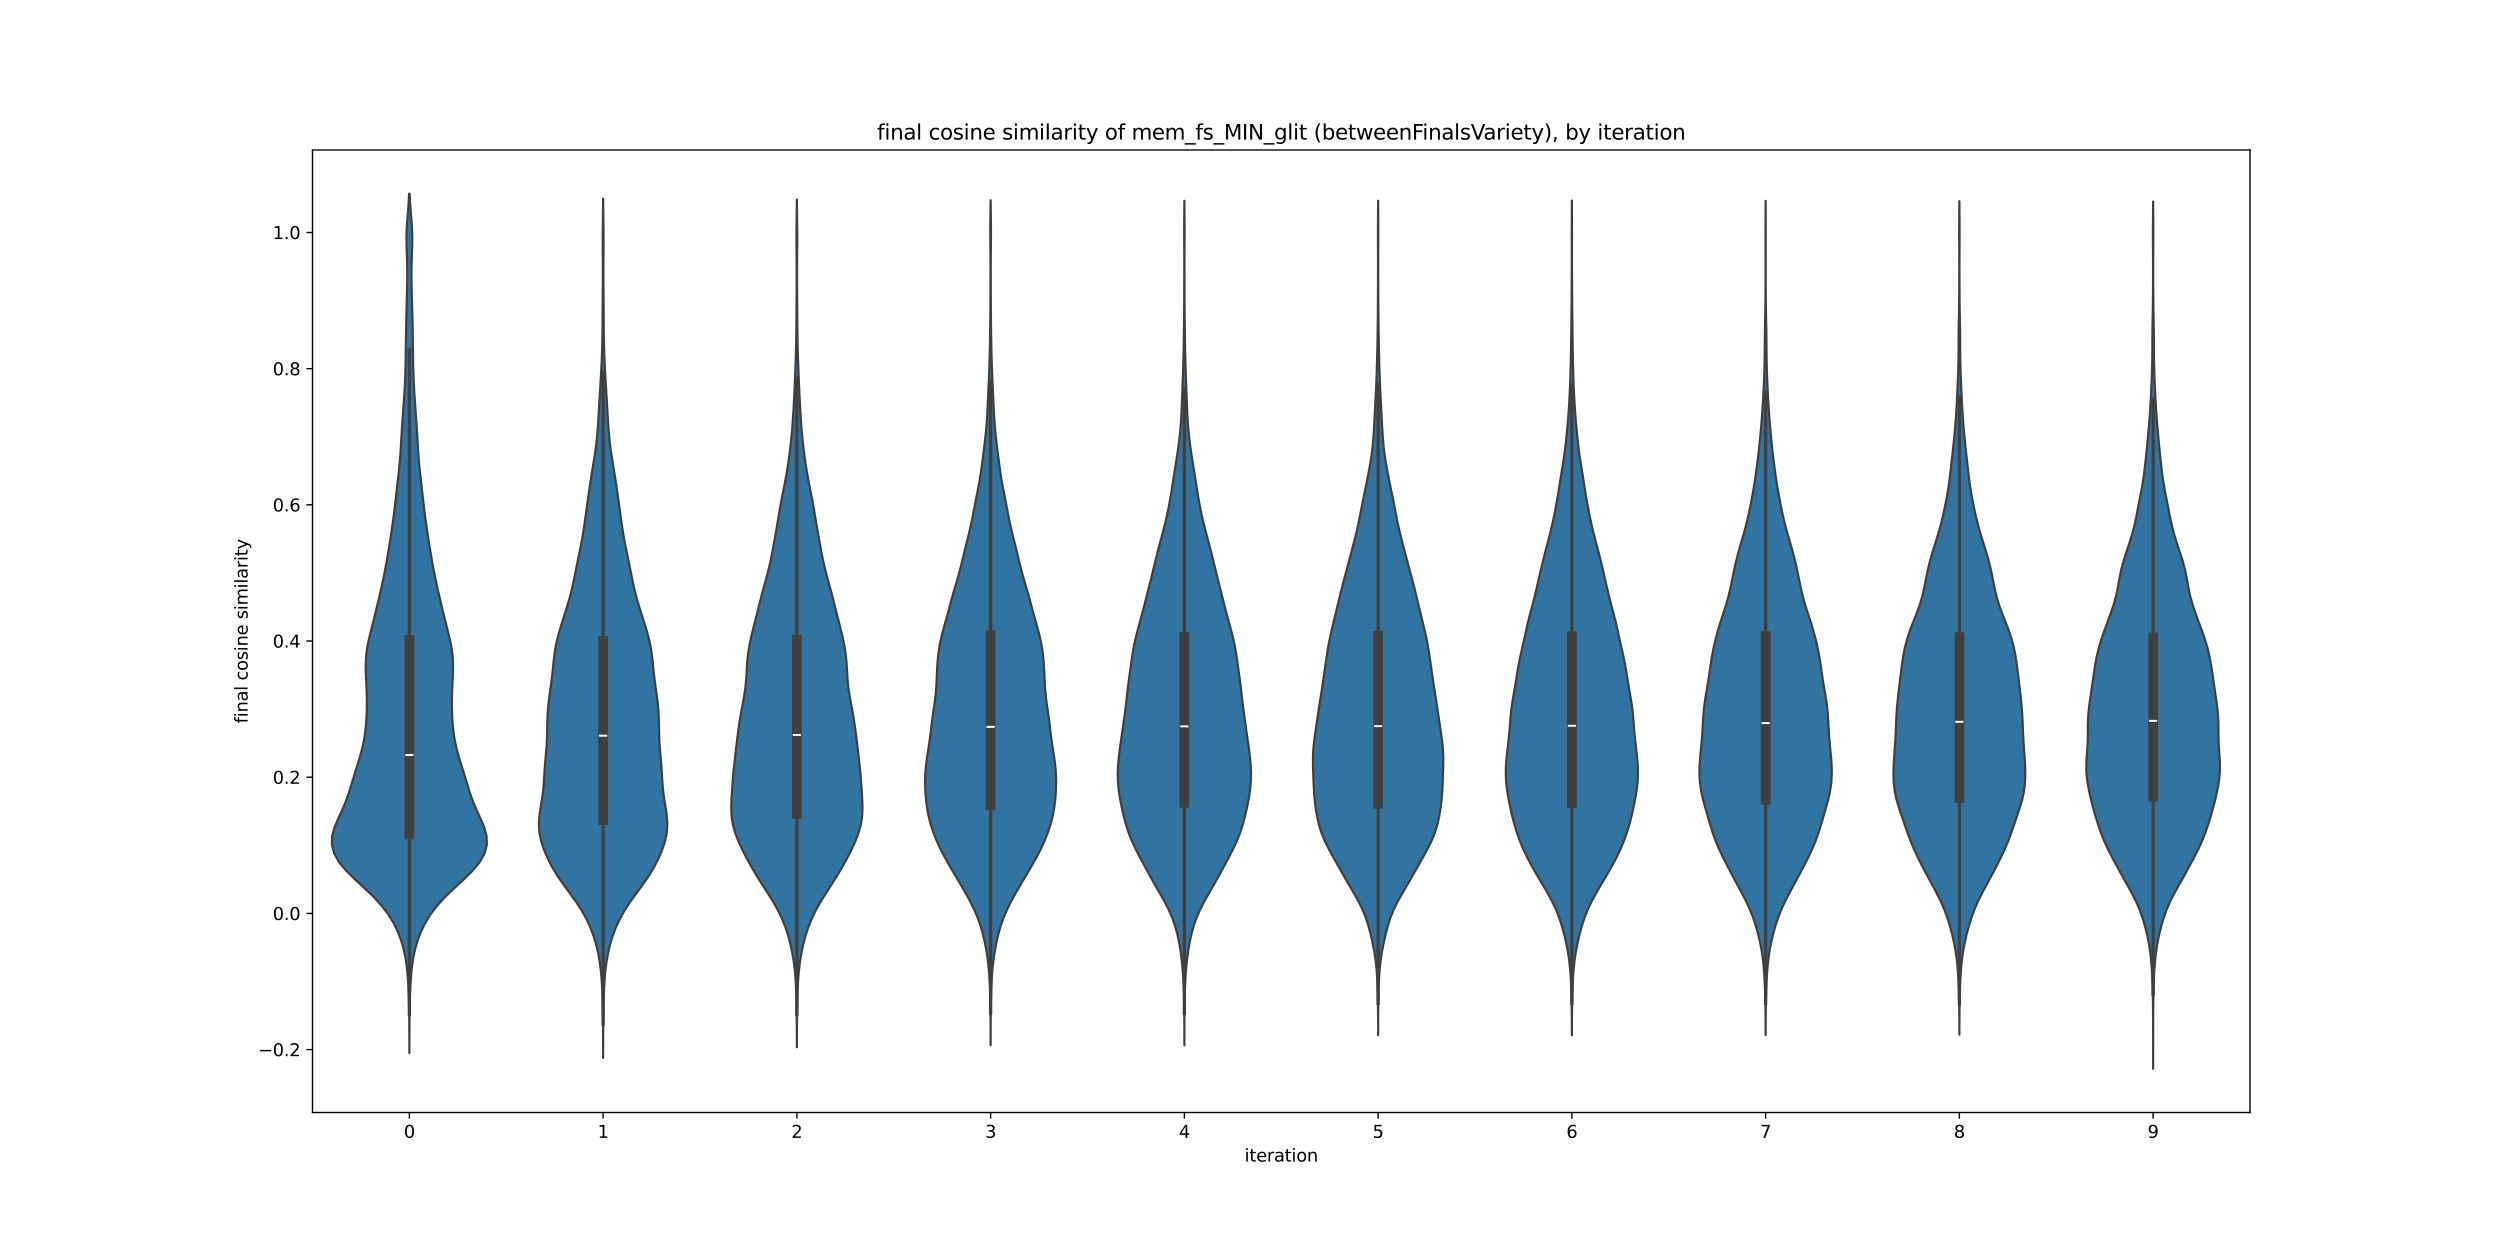 <?xml version="1.0" encoding="utf-8" standalone="no"?>
<!DOCTYPE svg PUBLIC "-//W3C//DTD SVG 1.1//EN"
  "http://www.w3.org/Graphics/SVG/1.1/DTD/svg11.dtd">
<svg xmlns:xlink="http://www.w3.org/1999/xlink" width="1440pt" height="720pt" viewBox="0 0 1440 720" xmlns="http://www.w3.org/2000/svg" version="1.1">
 <defs>
  <style type="text/css">*{stroke-linejoin: round; stroke-linecap: butt}</style>
 </defs>
 <g id="figure_1">
  <g id="patch_1">
   <path d="M 0 720 
L 1440 720 
L 1440 0 
L 0 0 
z
" style="fill: #ffffff"/>
  </g>
  <g id="axes_1">
   <g id="patch_2">
    <path d="M 180 640.8 
L 1296 640.8 
L 1296 86.4 
L 180 86.4 
z
" style="fill: #ffffff"/>
   </g>
   <g id="PolyCollection_1">
    <defs>
     <path id="m450e7c690f" d="M 235.804 -113.44 
L 235.796 -113.44 
L 235.79 -118.44 
L 235.776 -123.439 
L 235.751 -128.439 
L 235.707 -133.439 
L 235.635 -138.438 
L 235.524 -143.438 
L 235.359 -148.437 
L 235.119 -153.437 
L 234.772 -158.436 
L 234.265 -163.436 
L 233.525 -168.436 
L 232.466 -173.435 
L 231.011 -178.435 
L 229.092 -183.434 
L 226.635 -188.434 
L 223.548 -193.434 
L 219.726 -198.433 
L 215.134 -203.433 
L 209.923 -208.432 
L 204.491 -213.432 
L 199.42 -218.432 
L 195.28 -223.431 
L 192.469 -228.431 
L 191.16 -233.43 
L 191.312 -238.43 
L 192.671 -243.43 
L 194.782 -248.429 
L 197.1 -253.429 
L 199.206 -258.428 
L 200.968 -263.428 
L 202.508 -268.428 
L 204.016 -273.427 
L 205.58 -278.427 
L 207.131 -283.426 
L 208.518 -288.426 
L 209.615 -293.426 
L 210.388 -298.425 
L 210.887 -303.425 
L 211.181 -308.424 
L 211.311 -313.424 
L 211.288 -318.424 
L 211.128 -323.423 
L 210.882 -328.423 
L 210.665 -333.422 
L 210.648 -338.422 
L 210.998 -343.421 
L 211.768 -348.421 
L 212.864 -353.421 
L 214.111 -358.42 
L 215.371 -363.42 
L 216.601 -368.419 
L 217.805 -373.419 
L 218.983 -378.419 
L 220.109 -383.418 
L 221.158 -388.418 
L 222.125 -393.417 
L 223.023 -398.417 
L 223.87 -403.417 
L 224.675 -408.416 
L 225.443 -413.416 
L 226.168 -418.415 
L 226.841 -423.415 
L 227.455 -428.415 
L 228.028 -433.414 
L 228.592 -438.414 
L 229.167 -443.413 
L 229.729 -448.413 
L 230.227 -453.413 
L 230.625 -458.412 
L 230.939 -463.412 
L 231.223 -468.411 
L 231.529 -473.411 
L 231.871 -478.411 
L 232.233 -483.41 
L 232.587 -488.41 
L 232.912 -493.409 
L 233.191 -498.409 
L 233.406 -503.409 
L 233.554 -508.408 
L 233.649 -513.408 
L 233.718 -518.407 
L 233.784 -523.407 
L 233.859 -528.406 
L 233.952 -533.406 
L 234.066 -538.406 
L 234.198 -543.405 
L 234.339 -548.405 
L 234.469 -553.404 
L 234.563 -558.404 
L 234.586 -563.404 
L 234.509 -568.403 
L 234.341 -573.403 
L 234.161 -578.402 
L 234.099 -583.402 
L 234.251 -588.402 
L 234.6 -593.401 
L 235.023 -598.401 
L 235.383 -603.4 
L 235.615 -608.4 
L 235.985 -608.4 
L 235.985 -608.4 
L 236.217 -603.4 
L 236.577 -598.401 
L 237 -593.401 
L 237.349 -588.402 
L 237.501 -583.402 
L 237.439 -578.402 
L 237.259 -573.403 
L 237.091 -568.403 
L 237.014 -563.404 
L 237.037 -558.404 
L 237.131 -553.404 
L 237.261 -548.405 
L 237.402 -543.405 
L 237.534 -538.406 
L 237.648 -533.406 
L 237.741 -528.406 
L 237.816 -523.407 
L 237.882 -518.407 
L 237.951 -513.408 
L 238.046 -508.408 
L 238.194 -503.409 
L 238.409 -498.409 
L 238.688 -493.409 
L 239.013 -488.41 
L 239.367 -483.41 
L 239.729 -478.411 
L 240.071 -473.411 
L 240.377 -468.411 
L 240.661 -463.412 
L 240.975 -458.412 
L 241.373 -453.413 
L 241.871 -448.413 
L 242.433 -443.413 
L 243.008 -438.414 
L 243.572 -433.414 
L 244.145 -428.415 
L 244.759 -423.415 
L 245.432 -418.415 
L 246.157 -413.416 
L 246.925 -408.416 
L 247.73 -403.417 
L 248.577 -398.417 
L 249.475 -393.417 
L 250.442 -388.418 
L 251.491 -383.418 
L 252.617 -378.419 
L 253.795 -373.419 
L 254.999 -368.419 
L 256.229 -363.42 
L 257.489 -358.42 
L 258.736 -353.421 
L 259.832 -348.421 
L 260.602 -343.421 
L 260.952 -338.422 
L 260.935 -333.422 
L 260.718 -328.423 
L 260.472 -323.423 
L 260.312 -318.424 
L 260.289 -313.424 
L 260.419 -308.424 
L 260.713 -303.425 
L 261.212 -298.425 
L 261.985 -293.426 
L 263.082 -288.426 
L 264.469 -283.426 
L 266.02 -278.427 
L 267.584 -273.427 
L 269.092 -268.428 
L 270.632 -263.428 
L 272.394 -258.428 
L 274.5 -253.429 
L 276.818 -248.429 
L 278.929 -243.43 
L 280.288 -238.43 
L 280.44 -233.43 
L 279.131 -228.431 
L 276.32 -223.431 
L 272.18 -218.432 
L 267.109 -213.432 
L 261.677 -208.432 
L 256.466 -203.433 
L 251.874 -198.433 
L 248.052 -193.434 
L 244.965 -188.434 
L 242.508 -183.434 
L 240.589 -178.435 
L 239.134 -173.435 
L 238.075 -168.436 
L 237.335 -163.436 
L 236.828 -158.436 
L 236.481 -153.437 
L 236.241 -148.437 
L 236.076 -143.438 
L 235.965 -138.438 
L 235.893 -133.439 
L 235.849 -128.439 
L 235.824 -123.439 
L 235.81 -118.44 
L 235.804 -113.44 
z
" style="stroke: #3f3f3f; stroke-width: 1.25"/>
    </defs>
    <g clip-path="url(#p7369030389)">
     <use xlink:href="#m450e7c690f" x="0" y="720" style="fill: #3274a1; stroke: #3f3f3f; stroke-width: 1.25"/>
    </g>
   </g>
   <g id="PolyCollection_2">
    <defs>
     <path id="m5667087278" d="M 347.403 -110.627 
L 347.397 -110.627 
L 347.391 -115.627 
L 347.379 -120.627 
L 347.358 -125.626 
L 347.322 -130.626 
L 347.267 -135.626 
L 347.178 -140.626 
L 347.039 -145.625 
L 346.834 -150.625 
L 346.541 -155.625 
L 346.114 -160.625 
L 345.494 -165.624 
L 344.622 -170.624 
L 343.465 -175.624 
L 341.984 -180.624 
L 340.119 -185.623 
L 337.806 -190.623 
L 335.007 -195.623 
L 331.743 -200.623 
L 328.138 -205.622 
L 324.453 -210.622 
L 321.004 -215.622 
L 317.999 -220.621 
L 315.457 -225.621 
L 313.328 -230.621 
L 311.674 -235.621 
L 310.662 -240.62 
L 310.386 -245.62 
L 310.756 -250.62 
L 311.515 -255.62 
L 312.331 -260.619 
L 312.954 -265.619 
L 313.338 -270.619 
L 313.628 -275.619 
L 313.989 -280.618 
L 314.435 -285.618 
L 314.836 -290.618 
L 315.078 -295.618 
L 315.183 -300.617 
L 315.287 -305.617 
L 315.54 -310.617 
L 316.011 -315.617 
L 316.66 -320.616 
L 317.369 -325.616 
L 318.008 -330.616 
L 318.531 -335.616 
L 319.035 -340.615 
L 319.706 -345.615 
L 320.683 -350.615 
L 321.974 -355.615 
L 323.483 -360.614 
L 325.08 -365.614 
L 326.653 -370.614 
L 328.11 -375.613 
L 329.381 -380.613 
L 330.468 -385.613 
L 331.465 -390.613 
L 332.477 -395.612 
L 333.524 -400.612 
L 334.546 -405.612 
L 335.475 -410.612 
L 336.288 -415.611 
L 337.014 -420.611 
L 337.703 -425.611 
L 338.393 -430.611 
L 339.098 -435.61 
L 339.826 -440.61 
L 340.587 -445.61 
L 341.386 -450.61 
L 342.204 -455.609 
L 342.976 -460.609 
L 343.622 -465.609 
L 344.107 -470.609 
L 344.467 -475.608 
L 344.769 -480.608 
L 345.059 -485.608 
L 345.354 -490.608 
L 345.657 -495.607 
L 345.96 -500.607 
L 346.249 -505.607 
L 346.506 -510.607 
L 346.715 -515.606 
L 346.867 -520.606 
L 346.965 -525.606 
L 347.023 -530.605 
L 347.059 -535.605 
L 347.091 -540.605 
L 347.127 -545.605 
L 347.167 -550.604 
L 347.207 -555.604 
L 347.233 -560.604 
L 347.235 -565.604 
L 347.209 -570.603 
L 347.17 -575.603 
L 347.144 -580.603 
L 347.156 -585.603 
L 347.208 -590.602 
L 347.279 -595.602 
L 347.34 -600.602 
L 347.376 -605.602 
L 347.424 -605.602 
L 347.424 -605.602 
L 347.46 -600.602 
L 347.521 -595.602 
L 347.592 -590.602 
L 347.644 -585.603 
L 347.656 -580.603 
L 347.63 -575.603 
L 347.591 -570.603 
L 347.565 -565.604 
L 347.567 -560.604 
L 347.593 -555.604 
L 347.633 -550.604 
L 347.673 -545.605 
L 347.709 -540.605 
L 347.741 -535.605 
L 347.777 -530.605 
L 347.835 -525.606 
L 347.933 -520.606 
L 348.085 -515.606 
L 348.294 -510.607 
L 348.551 -505.607 
L 348.84 -500.607 
L 349.143 -495.607 
L 349.446 -490.608 
L 349.741 -485.608 
L 350.031 -480.608 
L 350.333 -475.608 
L 350.693 -470.609 
L 351.178 -465.609 
L 351.824 -460.609 
L 352.596 -455.609 
L 353.414 -450.61 
L 354.213 -445.61 
L 354.974 -440.61 
L 355.702 -435.61 
L 356.407 -430.611 
L 357.097 -425.611 
L 357.786 -420.611 
L 358.512 -415.611 
L 359.325 -410.612 
L 360.254 -405.612 
L 361.276 -400.612 
L 362.323 -395.612 
L 363.335 -390.613 
L 364.332 -385.613 
L 365.419 -380.613 
L 366.69 -375.613 
L 368.147 -370.614 
L 369.72 -365.614 
L 371.317 -360.614 
L 372.826 -355.615 
L 374.117 -350.615 
L 375.094 -345.615 
L 375.765 -340.615 
L 376.269 -335.616 
L 376.792 -330.616 
L 377.431 -325.616 
L 378.14 -320.616 
L 378.789 -315.617 
L 379.26 -310.617 
L 379.513 -305.617 
L 379.617 -300.617 
L 379.722 -295.618 
L 379.964 -290.618 
L 380.365 -285.618 
L 380.811 -280.618 
L 381.172 -275.619 
L 381.462 -270.619 
L 381.846 -265.619 
L 382.469 -260.619 
L 383.285 -255.62 
L 384.044 -250.62 
L 384.414 -245.62 
L 384.138 -240.62 
L 383.126 -235.621 
L 381.472 -230.621 
L 379.343 -225.621 
L 376.801 -220.621 
L 373.796 -215.622 
L 370.347 -210.622 
L 366.662 -205.622 
L 363.057 -200.623 
L 359.793 -195.623 
L 356.994 -190.623 
L 354.681 -185.623 
L 352.816 -180.624 
L 351.335 -175.624 
L 350.178 -170.624 
L 349.306 -165.624 
L 348.686 -160.625 
L 348.259 -155.625 
L 347.966 -150.625 
L 347.761 -145.625 
L 347.622 -140.626 
L 347.533 -135.626 
L 347.478 -130.626 
L 347.442 -125.626 
L 347.421 -120.627 
L 347.409 -115.627 
L 347.403 -110.627 
z
" style="stroke: #3f3f3f; stroke-width: 1.25"/>
    </defs>
    <g clip-path="url(#p7369030389)">
     <use xlink:href="#m5667087278" x="0" y="720" style="fill: #3274a1; stroke: #3f3f3f; stroke-width: 1.25"/>
    </g>
   </g>
   <g id="PolyCollection_3">
    <defs>
     <path id="m9f91f59b34" d="M 459.006 -116.779 
L 458.994 -116.779 
L 458.982 -121.711 
L 458.959 -126.644 
L 458.921 -131.576 
L 458.867 -136.508 
L 458.789 -141.44 
L 458.671 -146.372 
L 458.491 -151.304 
L 458.218 -156.236 
L 457.804 -161.169 
L 457.2 -166.101 
L 456.38 -171.033 
L 455.335 -175.965 
L 454.043 -180.897 
L 452.445 -185.829 
L 450.47 -190.761 
L 448.077 -195.693 
L 445.288 -200.626 
L 442.213 -205.558 
L 439.032 -210.49 
L 435.926 -215.422 
L 433.003 -220.354 
L 430.275 -225.286 
L 427.732 -230.218 
L 425.433 -235.151 
L 423.512 -240.083 
L 422.125 -245.015 
L 421.368 -249.947 
L 421.187 -254.879 
L 421.36 -259.811 
L 421.656 -264.743 
L 421.99 -269.676 
L 422.394 -274.608 
L 422.895 -279.54 
L 423.456 -284.472 
L 424.032 -289.404 
L 424.623 -294.336 
L 425.257 -299.268 
L 425.961 -304.2 
L 426.767 -309.133 
L 427.68 -314.065 
L 428.596 -318.997 
L 429.339 -323.929 
L 429.809 -328.861 
L 430.087 -333.793 
L 430.392 -338.725 
L 430.919 -343.658 
L 431.73 -348.59 
L 432.773 -353.522 
L 433.97 -358.454 
L 435.229 -363.386 
L 436.473 -368.318 
L 437.702 -373.25 
L 438.978 -378.183 
L 440.324 -383.115 
L 441.68 -388.047 
L 442.948 -392.979 
L 444.06 -397.911 
L 445.021 -402.843 
L 445.906 -407.775 
L 446.783 -412.707 
L 447.65 -417.64 
L 448.478 -422.572 
L 449.302 -427.504 
L 450.198 -432.436 
L 451.18 -437.368 
L 452.169 -442.3 
L 453.076 -447.232 
L 453.874 -452.165 
L 454.58 -457.097 
L 455.206 -462.029 
L 455.747 -466.961 
L 456.203 -471.893 
L 456.585 -476.825 
L 456.911 -481.757 
L 457.196 -486.69 
L 457.449 -491.622 
L 457.677 -496.554 
L 457.886 -501.486 
L 458.085 -506.418 
L 458.273 -511.35 
L 458.438 -516.282 
L 458.565 -521.214 
L 458.652 -526.147 
L 458.711 -531.079 
L 458.753 -536.011 
L 458.789 -540.943 
L 458.821 -545.875 
L 458.851 -550.807 
L 458.873 -555.739 
L 458.882 -560.672 
L 458.873 -565.604 
L 458.844 -570.536 
L 458.803 -575.468 
L 458.77 -580.4 
L 458.77 -585.332 
L 458.812 -590.264 
L 458.877 -595.197 
L 458.938 -600.129 
L 458.975 -605.061 
L 459.025 -605.061 
L 459.025 -605.061 
L 459.062 -600.129 
L 459.123 -595.197 
L 459.188 -590.264 
L 459.23 -585.332 
L 459.23 -580.4 
L 459.197 -575.468 
L 459.156 -570.536 
L 459.127 -565.604 
L 459.118 -560.672 
L 459.127 -555.739 
L 459.149 -550.807 
L 459.179 -545.875 
L 459.211 -540.943 
L 459.247 -536.011 
L 459.289 -531.079 
L 459.348 -526.147 
L 459.435 -521.214 
L 459.562 -516.282 
L 459.727 -511.35 
L 459.915 -506.418 
L 460.114 -501.486 
L 460.323 -496.554 
L 460.551 -491.622 
L 460.804 -486.69 
L 461.089 -481.757 
L 461.415 -476.825 
L 461.797 -471.893 
L 462.253 -466.961 
L 462.794 -462.029 
L 463.42 -457.097 
L 464.126 -452.165 
L 464.924 -447.232 
L 465.831 -442.3 
L 466.82 -437.368 
L 467.802 -432.436 
L 468.698 -427.504 
L 469.522 -422.572 
L 470.35 -417.64 
L 471.217 -412.707 
L 472.094 -407.775 
L 472.979 -402.843 
L 473.94 -397.911 
L 475.052 -392.979 
L 476.32 -388.047 
L 477.676 -383.115 
L 479.022 -378.183 
L 480.298 -373.25 
L 481.527 -368.318 
L 482.771 -363.386 
L 484.03 -358.454 
L 485.227 -353.522 
L 486.27 -348.59 
L 487.081 -343.658 
L 487.608 -338.725 
L 487.913 -333.793 
L 488.191 -328.861 
L 488.661 -323.929 
L 489.404 -318.997 
L 490.32 -314.065 
L 491.233 -309.133 
L 492.039 -304.2 
L 492.743 -299.268 
L 493.377 -294.336 
L 493.968 -289.404 
L 494.544 -284.472 
L 495.105 -279.54 
L 495.606 -274.608 
L 496.01 -269.676 
L 496.344 -264.743 
L 496.64 -259.811 
L 496.813 -254.879 
L 496.632 -249.947 
L 495.875 -245.015 
L 494.488 -240.083 
L 492.567 -235.151 
L 490.268 -230.218 
L 487.725 -225.286 
L 484.997 -220.354 
L 482.074 -215.422 
L 478.968 -210.49 
L 475.787 -205.558 
L 472.712 -200.626 
L 469.923 -195.693 
L 467.53 -190.761 
L 465.555 -185.829 
L 463.957 -180.897 
L 462.665 -175.965 
L 461.62 -171.033 
L 460.8 -166.101 
L 460.196 -161.169 
L 459.782 -156.236 
L 459.509 -151.304 
L 459.329 -146.372 
L 459.211 -141.44 
L 459.133 -136.508 
L 459.079 -131.576 
L 459.041 -126.644 
L 459.018 -121.711 
L 459.006 -116.779 
z
" style="stroke: #3f3f3f; stroke-width: 1.25"/>
    </defs>
    <g clip-path="url(#p7369030389)">
     <use xlink:href="#m9f91f59b34" x="0" y="720" style="fill: #3274a1; stroke: #3f3f3f; stroke-width: 1.25"/>
    </g>
   </g>
   <g id="PolyCollection_4">
    <defs>
     <path id="mebd03645b0" d="M 570.605 -118.022 
L 570.595 -118.022 
L 570.584 -122.937 
L 570.564 -127.852 
L 570.53 -132.768 
L 570.481 -137.683 
L 570.41 -142.598 
L 570.303 -147.513 
L 570.135 -152.429 
L 569.874 -157.344 
L 569.486 -162.259 
L 568.939 -167.174 
L 568.212 -172.09 
L 567.292 -177.005 
L 566.155 -181.92 
L 564.748 -186.835 
L 562.998 -191.751 
L 560.863 -196.666 
L 558.376 -201.581 
L 555.643 -206.496 
L 552.777 -211.412 
L 549.859 -216.327 
L 546.962 -221.242 
L 544.19 -226.157 
L 541.648 -231.073 
L 539.399 -235.988 
L 537.468 -240.903 
L 535.885 -245.818 
L 534.674 -250.734 
L 533.817 -255.649 
L 533.253 -260.564 
L 532.929 -265.479 
L 532.843 -270.395 
L 533.027 -275.31 
L 533.493 -280.225 
L 534.181 -285.14 
L 534.957 -290.056 
L 535.676 -294.971 
L 536.283 -299.886 
L 536.86 -304.801 
L 537.524 -309.717 
L 538.255 -314.632 
L 538.885 -319.547 
L 539.294 -324.462 
L 539.53 -329.378 
L 539.739 -334.293 
L 540.056 -339.208 
L 540.575 -344.123 
L 541.359 -349.039 
L 542.433 -353.954 
L 543.745 -358.869 
L 545.142 -363.784 
L 546.485 -368.7 
L 547.782 -373.615 
L 549.144 -378.53 
L 550.596 -383.445 
L 552.03 -388.361 
L 553.343 -393.276 
L 554.547 -398.191 
L 555.728 -403.106 
L 556.946 -408.022 
L 558.173 -412.937 
L 559.315 -417.852 
L 560.32 -422.767 
L 561.247 -427.683 
L 562.197 -432.598 
L 563.182 -437.513 
L 564.108 -442.428 
L 564.9 -447.344 
L 565.583 -452.259 
L 566.224 -457.174 
L 566.849 -462.089 
L 567.436 -467.005 
L 567.949 -471.92 
L 568.354 -476.835 
L 568.653 -481.75 
L 568.895 -486.666 
L 569.129 -491.581 
L 569.363 -496.496 
L 569.583 -501.411 
L 569.778 -506.327 
L 569.946 -511.242 
L 570.083 -516.157 
L 570.191 -521.072 
L 570.273 -525.988 
L 570.34 -530.903 
L 570.397 -535.818 
L 570.443 -540.733 
L 570.474 -545.649 
L 570.489 -550.564 
L 570.498 -555.479 
L 570.506 -560.394 
L 570.513 -565.31 
L 570.505 -570.225 
L 570.469 -575.14 
L 570.415 -580.055 
L 570.382 -584.971 
L 570.4 -589.886 
L 570.461 -594.801 
L 570.526 -599.716 
L 570.571 -604.632 
L 570.629 -604.632 
L 570.629 -604.632 
L 570.674 -599.716 
L 570.739 -594.801 
L 570.8 -589.886 
L 570.818 -584.971 
L 570.785 -580.055 
L 570.731 -575.14 
L 570.695 -570.225 
L 570.687 -565.31 
L 570.694 -560.394 
L 570.702 -555.479 
L 570.711 -550.564 
L 570.726 -545.649 
L 570.757 -540.733 
L 570.803 -535.818 
L 570.86 -530.903 
L 570.927 -525.988 
L 571.009 -521.072 
L 571.117 -516.157 
L 571.254 -511.242 
L 571.422 -506.327 
L 571.617 -501.411 
L 571.837 -496.496 
L 572.071 -491.581 
L 572.305 -486.666 
L 572.547 -481.75 
L 572.846 -476.835 
L 573.251 -471.92 
L 573.764 -467.005 
L 574.351 -462.089 
L 574.976 -457.174 
L 575.617 -452.259 
L 576.3 -447.344 
L 577.092 -442.428 
L 578.018 -437.513 
L 579.003 -432.598 
L 579.953 -427.683 
L 580.88 -422.767 
L 581.885 -417.852 
L 583.027 -412.937 
L 584.254 -408.022 
L 585.472 -403.106 
L 586.653 -398.191 
L 587.857 -393.276 
L 589.17 -388.361 
L 590.604 -383.445 
L 592.056 -378.53 
L 593.418 -373.615 
L 594.715 -368.7 
L 596.058 -363.784 
L 597.455 -358.869 
L 598.767 -353.954 
L 599.841 -349.039 
L 600.625 -344.123 
L 601.144 -339.208 
L 601.461 -334.293 
L 601.67 -329.378 
L 601.906 -324.462 
L 602.315 -319.547 
L 602.945 -314.632 
L 603.676 -309.717 
L 604.34 -304.801 
L 604.917 -299.886 
L 605.524 -294.971 
L 606.243 -290.056 
L 607.019 -285.14 
L 607.707 -280.225 
L 608.173 -275.31 
L 608.357 -270.395 
L 608.271 -265.479 
L 607.947 -260.564 
L 607.383 -255.649 
L 606.526 -250.734 
L 605.315 -245.818 
L 603.732 -240.903 
L 601.801 -235.988 
L 599.552 -231.073 
L 597.01 -226.157 
L 594.238 -221.242 
L 591.341 -216.327 
L 588.423 -211.412 
L 585.557 -206.496 
L 582.824 -201.581 
L 580.337 -196.666 
L 578.202 -191.751 
L 576.452 -186.835 
L 575.045 -181.92 
L 573.908 -177.005 
L 572.988 -172.09 
L 572.261 -167.174 
L 571.714 -162.259 
L 571.326 -157.344 
L 571.065 -152.429 
L 570.897 -147.513 
L 570.79 -142.598 
L 570.719 -137.683 
L 570.67 -132.768 
L 570.636 -127.852 
L 570.616 -122.937 
L 570.605 -118.022 
z
" style="stroke: #3f3f3f; stroke-width: 1.25"/>
    </defs>
    <g clip-path="url(#p7369030389)">
     <use xlink:href="#mebd03645b0" x="0" y="720" style="fill: #3274a1; stroke: #3f3f3f; stroke-width: 1.25"/>
    </g>
   </g>
   <g id="PolyCollection_5">
    <defs>
     <path id="m7b11259e44" d="M 682.203 -117.884 
L 682.197 -117.884 
L 682.192 -122.798 
L 682.18 -127.711 
L 682.16 -132.625 
L 682.127 -137.539 
L 682.071 -142.453 
L 681.974 -147.366 
L 681.804 -152.28 
L 681.536 -157.194 
L 681.157 -162.107 
L 680.662 -167.021 
L 680.031 -171.935 
L 679.223 -176.849 
L 678.183 -181.762 
L 676.836 -186.676 
L 675.103 -191.59 
L 672.934 -196.504 
L 670.362 -201.417 
L 667.554 -206.331 
L 664.73 -211.245 
L 662.003 -216.158 
L 659.339 -221.072 
L 656.699 -225.986 
L 654.157 -230.9 
L 651.863 -235.813 
L 649.931 -240.727 
L 648.372 -245.641 
L 647.094 -250.555 
L 645.991 -255.468 
L 645.04 -260.382 
L 644.314 -265.296 
L 643.894 -270.209 
L 643.815 -275.123 
L 644.058 -280.037 
L 644.547 -284.951 
L 645.186 -289.864 
L 645.887 -294.778 
L 646.589 -299.692 
L 647.279 -304.605 
L 647.958 -309.519 
L 648.589 -314.433 
L 649.145 -319.347 
L 649.696 -324.26 
L 650.331 -329.174 
L 651.026 -334.088 
L 651.71 -339.002 
L 652.427 -343.915 
L 653.31 -348.829 
L 654.43 -353.743 
L 655.726 -358.656 
L 657.079 -363.57 
L 658.397 -368.484 
L 659.657 -373.398 
L 660.893 -378.311 
L 662.137 -383.225 
L 663.373 -388.139 
L 664.574 -393.052 
L 665.763 -397.966 
L 666.995 -402.88 
L 668.287 -407.794 
L 669.6 -412.707 
L 670.871 -417.621 
L 672.036 -422.535 
L 673.07 -427.449 
L 673.983 -432.362 
L 674.806 -437.276 
L 675.576 -442.19 
L 676.338 -447.103 
L 677.123 -452.017 
L 677.909 -456.931 
L 678.64 -461.845 
L 679.273 -466.758 
L 679.794 -471.672 
L 680.2 -476.586 
L 680.496 -481.5 
L 680.712 -486.413 
L 680.897 -491.327 
L 681.079 -496.241 
L 681.261 -501.154 
L 681.432 -506.068 
L 681.583 -510.982 
L 681.708 -515.896 
L 681.807 -520.809 
L 681.885 -525.723 
L 681.953 -530.637 
L 682.014 -535.55 
L 682.063 -540.464 
L 682.093 -545.378 
L 682.106 -550.292 
L 682.112 -555.205 
L 682.122 -560.119 
L 682.135 -565.033 
L 682.139 -569.947 
L 682.123 -574.86 
L 682.09 -579.774 
L 682.068 -584.688 
L 682.077 -589.601 
L 682.114 -594.515 
L 682.155 -599.429 
L 682.182 -604.343 
L 682.218 -604.343 
L 682.218 -604.343 
L 682.245 -599.429 
L 682.286 -594.515 
L 682.323 -589.601 
L 682.332 -584.688 
L 682.31 -579.774 
L 682.277 -574.86 
L 682.261 -569.947 
L 682.265 -565.033 
L 682.278 -560.119 
L 682.288 -555.205 
L 682.294 -550.292 
L 682.307 -545.378 
L 682.337 -540.464 
L 682.386 -535.55 
L 682.447 -530.637 
L 682.515 -525.723 
L 682.593 -520.809 
L 682.692 -515.896 
L 682.817 -510.982 
L 682.968 -506.068 
L 683.139 -501.154 
L 683.321 -496.241 
L 683.503 -491.327 
L 683.688 -486.413 
L 683.904 -481.5 
L 684.2 -476.586 
L 684.606 -471.672 
L 685.127 -466.758 
L 685.76 -461.845 
L 686.491 -456.931 
L 687.277 -452.017 
L 688.062 -447.103 
L 688.824 -442.19 
L 689.594 -437.276 
L 690.417 -432.362 
L 691.33 -427.449 
L 692.364 -422.535 
L 693.529 -417.621 
L 694.8 -412.707 
L 696.113 -407.794 
L 697.405 -402.88 
L 698.637 -397.966 
L 699.826 -393.052 
L 701.027 -388.139 
L 702.263 -383.225 
L 703.507 -378.311 
L 704.743 -373.398 
L 706.003 -368.484 
L 707.321 -363.57 
L 708.674 -358.656 
L 709.97 -353.743 
L 711.09 -348.829 
L 711.973 -343.915 
L 712.69 -339.002 
L 713.374 -334.088 
L 714.069 -329.174 
L 714.704 -324.26 
L 715.255 -319.347 
L 715.811 -314.433 
L 716.442 -309.519 
L 717.121 -304.605 
L 717.811 -299.692 
L 718.513 -294.778 
L 719.214 -289.864 
L 719.853 -284.951 
L 720.342 -280.037 
L 720.585 -275.123 
L 720.506 -270.209 
L 720.086 -265.296 
L 719.36 -260.382 
L 718.409 -255.468 
L 717.306 -250.555 
L 716.028 -245.641 
L 714.469 -240.727 
L 712.537 -235.813 
L 710.243 -230.9 
L 707.701 -225.986 
L 705.061 -221.072 
L 702.397 -216.158 
L 699.67 -211.245 
L 696.846 -206.331 
L 694.038 -201.417 
L 691.466 -196.504 
L 689.297 -191.59 
L 687.564 -186.676 
L 686.217 -181.762 
L 685.177 -176.849 
L 684.369 -171.935 
L 683.738 -167.021 
L 683.243 -162.107 
L 682.864 -157.194 
L 682.596 -152.28 
L 682.426 -147.366 
L 682.329 -142.453 
L 682.273 -137.539 
L 682.24 -132.625 
L 682.22 -127.711 
L 682.208 -122.798 
L 682.203 -117.884 
z
" style="stroke: #3f3f3f; stroke-width: 1.25"/>
    </defs>
    <g clip-path="url(#p7369030389)">
     <use xlink:href="#m7b11259e44" x="0" y="720" style="fill: #3274a1; stroke: #3f3f3f; stroke-width: 1.25"/>
    </g>
   </g>
   <g id="PolyCollection_6">
    <defs>
     <path id="m0b92daeea7" d="M 793.804 -123.758 
L 793.796 -123.758 
L 793.787 -128.613 
L 793.766 -133.468 
L 793.725 -138.323 
L 793.658 -143.178 
L 793.558 -148.033 
L 793.409 -152.888 
L 793.176 -157.743 
L 792.807 -162.598 
L 792.252 -167.453 
L 791.493 -172.308 
L 790.549 -177.163 
L 789.449 -182.018 
L 788.16 -186.873 
L 786.577 -191.728 
L 784.577 -196.583 
L 782.128 -201.438 
L 779.362 -206.293 
L 776.503 -211.148 
L 773.709 -216.003 
L 770.981 -220.858 
L 768.258 -225.713 
L 765.577 -230.568 
L 763.127 -235.423 
L 761.127 -240.278 
L 759.643 -245.133 
L 758.567 -249.988 
L 757.767 -254.843 
L 757.192 -259.698 
L 756.825 -264.553 
L 756.596 -269.408 
L 756.417 -274.263 
L 756.274 -279.118 
L 756.26 -283.973 
L 756.496 -288.828 
L 757.001 -293.683 
L 757.671 -298.538 
L 758.389 -303.394 
L 759.117 -308.249 
L 759.863 -313.104 
L 760.619 -317.959 
L 761.369 -322.814 
L 762.104 -327.669 
L 762.817 -332.524 
L 763.503 -337.379 
L 764.199 -342.234 
L 764.979 -347.089 
L 765.899 -351.944 
L 766.961 -356.799 
L 768.116 -361.654 
L 769.304 -366.509 
L 770.484 -371.364 
L 771.651 -376.219 
L 772.841 -381.074 
L 774.094 -385.929 
L 775.401 -390.784 
L 776.708 -395.639 
L 777.992 -400.494 
L 779.271 -405.349 
L 780.537 -410.204 
L 781.723 -415.059 
L 782.77 -419.914 
L 783.714 -424.769 
L 784.647 -429.624 
L 785.627 -434.479 
L 786.63 -439.334 
L 787.614 -444.189 
L 788.553 -449.044 
L 789.419 -453.899 
L 790.157 -458.754 
L 790.724 -463.609 
L 791.127 -468.464 
L 791.426 -473.319 
L 791.682 -478.174 
L 791.928 -483.029 
L 792.178 -487.884 
L 792.429 -492.739 
L 792.666 -497.594 
L 792.869 -502.449 
L 793.032 -507.304 
L 793.168 -512.159 
L 793.288 -517.014 
L 793.394 -521.869 
L 793.48 -526.724 
L 793.548 -531.579 
L 793.603 -536.434 
L 793.647 -541.289 
L 793.677 -546.144 
L 793.697 -550.999 
L 793.712 -555.854 
L 793.728 -560.709 
L 793.742 -565.564 
L 793.745 -570.419 
L 793.729 -575.274 
L 793.701 -580.129 
L 793.683 -584.984 
L 793.692 -589.839 
L 793.725 -594.694 
L 793.76 -599.549 
L 793.784 -604.404 
L 793.816 -604.404 
L 793.816 -604.404 
L 793.84 -599.549 
L 793.875 -594.694 
L 793.908 -589.839 
L 793.917 -584.984 
L 793.899 -580.129 
L 793.871 -575.274 
L 793.855 -570.419 
L 793.858 -565.564 
L 793.872 -560.709 
L 793.888 -555.854 
L 793.903 -550.999 
L 793.923 -546.144 
L 793.953 -541.289 
L 793.997 -536.434 
L 794.052 -531.579 
L 794.12 -526.724 
L 794.206 -521.869 
L 794.312 -517.014 
L 794.432 -512.159 
L 794.568 -507.304 
L 794.731 -502.449 
L 794.934 -497.594 
L 795.171 -492.739 
L 795.422 -487.884 
L 795.672 -483.029 
L 795.918 -478.174 
L 796.174 -473.319 
L 796.473 -468.464 
L 796.876 -463.609 
L 797.443 -458.754 
L 798.181 -453.899 
L 799.047 -449.044 
L 799.986 -444.189 
L 800.97 -439.334 
L 801.973 -434.479 
L 802.953 -429.624 
L 803.886 -424.769 
L 804.83 -419.914 
L 805.877 -415.059 
L 807.063 -410.204 
L 808.329 -405.349 
L 809.608 -400.494 
L 810.892 -395.639 
L 812.199 -390.784 
L 813.506 -385.929 
L 814.759 -381.074 
L 815.949 -376.219 
L 817.116 -371.364 
L 818.296 -366.509 
L 819.484 -361.654 
L 820.639 -356.799 
L 821.701 -351.944 
L 822.621 -347.089 
L 823.401 -342.234 
L 824.097 -337.379 
L 824.783 -332.524 
L 825.496 -327.669 
L 826.231 -322.814 
L 826.981 -317.959 
L 827.737 -313.104 
L 828.483 -308.249 
L 829.211 -303.394 
L 829.929 -298.538 
L 830.599 -293.683 
L 831.104 -288.828 
L 831.34 -283.973 
L 831.326 -279.118 
L 831.183 -274.263 
L 831.004 -269.408 
L 830.775 -264.553 
L 830.408 -259.698 
L 829.833 -254.843 
L 829.033 -249.988 
L 827.957 -245.133 
L 826.473 -240.278 
L 824.473 -235.423 
L 822.023 -230.568 
L 819.342 -225.713 
L 816.619 -220.858 
L 813.891 -216.003 
L 811.097 -211.148 
L 808.238 -206.293 
L 805.472 -201.438 
L 803.023 -196.583 
L 801.023 -191.728 
L 799.44 -186.873 
L 798.151 -182.018 
L 797.051 -177.163 
L 796.107 -172.308 
L 795.348 -167.453 
L 794.793 -162.598 
L 794.424 -157.743 
L 794.191 -152.888 
L 794.042 -148.033 
L 793.942 -143.178 
L 793.875 -138.323 
L 793.834 -133.468 
L 793.813 -128.613 
L 793.804 -123.758 
z
" style="stroke: #3f3f3f; stroke-width: 1.25"/>
    </defs>
    <g clip-path="url(#p7369030389)">
     <use xlink:href="#m0b92daeea7" x="0" y="720" style="fill: #3274a1; stroke: #3f3f3f; stroke-width: 1.25"/>
    </g>
   </g>
   <g id="PolyCollection_7">
    <defs>
     <path id="m9e000316ec" d="M 905.405 -123.671 
L 905.395 -123.671 
L 905.385 -128.528 
L 905.36 -133.385 
L 905.311 -138.241 
L 905.23 -143.098 
L 905.111 -147.955 
L 904.939 -152.812 
L 904.687 -157.668 
L 904.309 -162.525 
L 903.761 -167.382 
L 903.014 -172.239 
L 902.065 -177.096 
L 900.929 -181.952 
L 899.593 -186.809 
L 897.996 -191.666 
L 896.049 -196.523 
L 893.71 -201.379 
L 891.04 -206.236 
L 888.187 -211.093 
L 885.305 -215.95 
L 882.516 -220.806 
L 879.909 -225.663 
L 877.56 -230.52 
L 875.51 -235.377 
L 873.76 -240.234 
L 872.276 -245.09 
L 871.014 -249.947 
L 869.92 -254.804 
L 868.954 -259.661 
L 868.133 -264.517 
L 867.547 -269.374 
L 867.302 -274.231 
L 867.424 -279.088 
L 867.829 -283.944 
L 868.379 -288.801 
L 868.939 -293.658 
L 869.413 -298.515 
L 869.793 -303.372 
L 870.183 -308.228 
L 870.733 -313.085 
L 871.494 -317.942 
L 872.359 -322.799 
L 873.176 -327.655 
L 873.933 -332.512 
L 874.765 -337.369 
L 875.767 -342.226 
L 876.877 -347.083 
L 877.968 -351.939 
L 879.018 -356.796 
L 880.124 -361.653 
L 881.362 -366.51 
L 882.671 -371.366 
L 883.922 -376.223 
L 885.072 -381.08 
L 886.175 -385.937 
L 887.293 -390.793 
L 888.449 -395.65 
L 889.665 -400.507 
L 890.941 -405.364 
L 892.224 -410.221 
L 893.435 -415.077 
L 894.535 -419.934 
L 895.537 -424.791 
L 896.461 -429.648 
L 897.309 -434.504 
L 898.086 -439.361 
L 898.838 -444.218 
L 899.618 -449.075 
L 900.413 -453.931 
L 901.147 -458.788 
L 901.766 -463.645 
L 902.284 -468.502 
L 902.748 -473.359 
L 903.175 -478.215 
L 903.55 -483.072 
L 903.863 -487.929 
L 904.123 -492.786 
L 904.34 -497.642 
L 904.517 -502.499 
L 904.659 -507.356 
L 904.778 -512.213 
L 904.877 -517.069 
L 904.952 -521.926 
L 905.011 -526.783 
L 905.068 -531.64 
L 905.127 -536.497 
L 905.183 -541.353 
L 905.228 -546.21 
L 905.264 -551.067 
L 905.295 -555.924 
L 905.32 -560.78 
L 905.338 -565.637 
L 905.344 -570.494 
L 905.338 -575.351 
L 905.326 -580.207 
L 905.321 -585.064 
L 905.331 -589.921 
L 905.353 -594.778 
L 905.375 -599.635 
L 905.39 -604.491 
L 905.41 -604.491 
L 905.41 -604.491 
L 905.425 -599.635 
L 905.447 -594.778 
L 905.469 -589.921 
L 905.479 -585.064 
L 905.474 -580.207 
L 905.462 -575.351 
L 905.456 -570.494 
L 905.462 -565.637 
L 905.48 -560.78 
L 905.505 -555.924 
L 905.536 -551.067 
L 905.572 -546.21 
L 905.617 -541.353 
L 905.673 -536.497 
L 905.732 -531.64 
L 905.789 -526.783 
L 905.848 -521.926 
L 905.923 -517.069 
L 906.022 -512.213 
L 906.141 -507.356 
L 906.283 -502.499 
L 906.46 -497.642 
L 906.677 -492.786 
L 906.937 -487.929 
L 907.25 -483.072 
L 907.625 -478.215 
L 908.052 -473.359 
L 908.516 -468.502 
L 909.034 -463.645 
L 909.653 -458.788 
L 910.387 -453.931 
L 911.182 -449.075 
L 911.962 -444.218 
L 912.714 -439.361 
L 913.491 -434.504 
L 914.339 -429.648 
L 915.263 -424.791 
L 916.265 -419.934 
L 917.365 -415.077 
L 918.576 -410.221 
L 919.859 -405.364 
L 921.135 -400.507 
L 922.351 -395.65 
L 923.507 -390.793 
L 924.625 -385.937 
L 925.728 -381.08 
L 926.878 -376.223 
L 928.129 -371.366 
L 929.438 -366.51 
L 930.676 -361.653 
L 931.782 -356.796 
L 932.832 -351.939 
L 933.923 -347.083 
L 935.033 -342.226 
L 936.035 -337.369 
L 936.867 -332.512 
L 937.624 -327.655 
L 938.441 -322.799 
L 939.306 -317.942 
L 940.067 -313.085 
L 940.617 -308.228 
L 941.007 -303.372 
L 941.387 -298.515 
L 941.861 -293.658 
L 942.421 -288.801 
L 942.971 -283.944 
L 943.376 -279.088 
L 943.498 -274.231 
L 943.253 -269.374 
L 942.667 -264.517 
L 941.846 -259.661 
L 940.88 -254.804 
L 939.786 -249.947 
L 938.524 -245.09 
L 937.04 -240.234 
L 935.29 -235.377 
L 933.24 -230.52 
L 930.891 -225.663 
L 928.284 -220.806 
L 925.495 -215.95 
L 922.613 -211.093 
L 919.76 -206.236 
L 917.09 -201.379 
L 914.751 -196.523 
L 912.804 -191.666 
L 911.207 -186.809 
L 909.871 -181.952 
L 908.735 -177.096 
L 907.786 -172.239 
L 907.039 -167.382 
L 906.491 -162.525 
L 906.113 -157.668 
L 905.861 -152.812 
L 905.689 -147.955 
L 905.57 -143.098 
L 905.489 -138.241 
L 905.44 -133.385 
L 905.415 -128.528 
L 905.405 -123.671 
z
" style="stroke: #3f3f3f; stroke-width: 1.25"/>
    </defs>
    <g clip-path="url(#p7369030389)">
     <use xlink:href="#m9e000316ec" x="0" y="720" style="fill: #3274a1; stroke: #3f3f3f; stroke-width: 1.25"/>
    </g>
   </g>
   <g id="PolyCollection_8">
    <defs>
     <path id="m4bb059dd44" d="M 1017.004 -123.839 
L 1016.996 -123.839 
L 1016.985 -128.693 
L 1016.96 -133.546 
L 1016.911 -138.4 
L 1016.827 -143.253 
L 1016.701 -148.106 
L 1016.521 -152.96 
L 1016.267 -157.813 
L 1015.908 -162.666 
L 1015.404 -167.52 
L 1014.708 -172.373 
L 1013.791 -177.226 
L 1012.651 -182.08 
L 1011.286 -186.933 
L 1009.658 -191.787 
L 1007.702 -196.64 
L 1005.413 -201.493 
L 1002.889 -206.347 
L 1000.277 -211.2 
L 997.675 -216.053 
L 995.116 -220.907 
L 992.635 -225.76 
L 990.315 -230.614 
L 988.266 -235.467 
L 986.527 -240.32 
L 985.016 -245.174 
L 983.595 -250.027 
L 982.19 -254.88 
L 980.873 -259.734 
L 979.809 -264.587 
L 979.131 -269.441 
L 978.866 -274.294 
L 978.962 -279.147 
L 979.317 -284.001 
L 979.786 -288.854 
L 980.234 -293.707 
L 980.585 -298.561 
L 980.856 -303.414 
L 981.156 -308.267 
L 981.618 -313.121 
L 982.3 -317.974 
L 983.125 -322.828 
L 983.94 -327.681 
L 984.657 -332.534 
L 985.347 -337.388 
L 986.139 -342.241 
L 987.097 -347.094 
L 988.222 -351.948 
L 989.519 -356.801 
L 990.992 -361.655 
L 992.58 -366.508 
L 994.142 -371.361 
L 995.527 -376.215 
L 996.68 -381.068 
L 997.68 -385.921 
L 998.657 -390.775 
L 999.721 -395.628 
L 1000.934 -400.481 
L 1002.288 -405.335 
L 1003.707 -410.188 
L 1005.079 -415.042 
L 1006.321 -419.895 
L 1007.418 -424.748 
L 1008.416 -429.602 
L 1009.348 -434.455 
L 1010.201 -439.308 
L 1010.957 -444.162 
L 1011.639 -449.015 
L 1012.28 -453.869 
L 1012.878 -458.722 
L 1013.416 -463.575 
L 1013.894 -468.429 
L 1014.33 -473.282 
L 1014.735 -478.135 
L 1015.096 -482.989 
L 1015.408 -487.842 
L 1015.681 -492.695 
L 1015.925 -497.549 
L 1016.134 -502.402 
L 1016.295 -507.256 
L 1016.404 -512.109 
L 1016.472 -516.962 
L 1016.515 -521.816 
L 1016.56 -526.669 
L 1016.627 -531.522 
L 1016.715 -536.376 
L 1016.804 -541.229 
L 1016.874 -546.083 
L 1016.917 -550.936 
L 1016.937 -555.789 
L 1016.946 -560.643 
L 1016.95 -565.496 
L 1016.948 -570.349 
L 1016.94 -575.203 
L 1016.927 -580.056 
L 1016.92 -584.91 
L 1016.93 -589.763 
L 1016.952 -594.616 
L 1016.975 -599.47 
L 1016.99 -604.323 
L 1017.01 -604.323 
L 1017.01 -604.323 
L 1017.025 -599.47 
L 1017.048 -594.616 
L 1017.07 -589.763 
L 1017.08 -584.91 
L 1017.073 -580.056 
L 1017.06 -575.203 
L 1017.052 -570.349 
L 1017.05 -565.496 
L 1017.054 -560.643 
L 1017.063 -555.789 
L 1017.083 -550.936 
L 1017.126 -546.083 
L 1017.196 -541.229 
L 1017.285 -536.376 
L 1017.373 -531.522 
L 1017.44 -526.669 
L 1017.485 -521.816 
L 1017.528 -516.962 
L 1017.596 -512.109 
L 1017.705 -507.256 
L 1017.866 -502.402 
L 1018.075 -497.549 
L 1018.319 -492.695 
L 1018.592 -487.842 
L 1018.904 -482.989 
L 1019.265 -478.135 
L 1019.67 -473.282 
L 1020.106 -468.429 
L 1020.584 -463.575 
L 1021.122 -458.722 
L 1021.72 -453.869 
L 1022.361 -449.015 
L 1023.043 -444.162 
L 1023.799 -439.308 
L 1024.652 -434.455 
L 1025.584 -429.602 
L 1026.582 -424.748 
L 1027.679 -419.895 
L 1028.921 -415.042 
L 1030.293 -410.188 
L 1031.712 -405.335 
L 1033.066 -400.481 
L 1034.279 -395.628 
L 1035.343 -390.775 
L 1036.32 -385.921 
L 1037.32 -381.068 
L 1038.473 -376.215 
L 1039.858 -371.361 
L 1041.42 -366.508 
L 1043.008 -361.655 
L 1044.481 -356.801 
L 1045.778 -351.948 
L 1046.903 -347.094 
L 1047.861 -342.241 
L 1048.653 -337.388 
L 1049.343 -332.534 
L 1050.06 -327.681 
L 1050.875 -322.828 
L 1051.7 -317.974 
L 1052.382 -313.121 
L 1052.844 -308.267 
L 1053.144 -303.414 
L 1053.415 -298.561 
L 1053.766 -293.707 
L 1054.214 -288.854 
L 1054.683 -284.001 
L 1055.038 -279.147 
L 1055.134 -274.294 
L 1054.869 -269.441 
L 1054.191 -264.587 
L 1053.127 -259.734 
L 1051.81 -254.88 
L 1050.405 -250.027 
L 1048.984 -245.174 
L 1047.473 -240.32 
L 1045.734 -235.467 
L 1043.685 -230.614 
L 1041.365 -225.76 
L 1038.883 -220.907 
L 1036.325 -216.053 
L 1033.723 -211.2 
L 1031.111 -206.347 
L 1028.587 -201.493 
L 1026.298 -196.64 
L 1024.342 -191.787 
L 1022.714 -186.933 
L 1021.349 -182.08 
L 1020.209 -177.226 
L 1019.292 -172.373 
L 1018.596 -167.52 
L 1018.092 -162.666 
L 1017.733 -157.813 
L 1017.479 -152.96 
L 1017.299 -148.106 
L 1017.173 -143.253 
L 1017.089 -138.4 
L 1017.04 -133.546 
L 1017.015 -128.693 
L 1017.004 -123.839 
z
" style="stroke: #3f3f3f; stroke-width: 1.25"/>
    </defs>
    <g clip-path="url(#p7369030389)">
     <use xlink:href="#m4bb059dd44" x="0" y="720" style="fill: #3274a1; stroke: #3f3f3f; stroke-width: 1.25"/>
    </g>
   </g>
   <g id="PolyCollection_9">
    <defs>
     <path id="me69fee37a3" d="M 1128.604 -124.052 
L 1128.596 -124.052 
L 1128.585 -128.901 
L 1128.561 -133.75 
L 1128.513 -138.599 
L 1128.434 -143.448 
L 1128.317 -148.298 
L 1128.15 -153.147 
L 1127.909 -157.996 
L 1127.558 -162.845 
L 1127.052 -167.694 
L 1126.35 -172.543 
L 1125.43 -177.392 
L 1124.304 -182.241 
L 1122.99 -187.09 
L 1121.462 -191.939 
L 1119.644 -196.788 
L 1117.477 -201.637 
L 1115.015 -206.486 
L 1112.408 -211.335 
L 1109.794 -216.185 
L 1107.239 -221.034 
L 1104.786 -225.883 
L 1102.512 -230.732 
L 1100.486 -235.581 
L 1098.685 -240.43 
L 1096.998 -245.279 
L 1095.33 -250.128 
L 1093.711 -254.977 
L 1092.306 -259.826 
L 1091.298 -264.675 
L 1090.756 -269.524 
L 1090.612 -274.373 
L 1090.744 -279.222 
L 1091.038 -284.072 
L 1091.392 -288.921 
L 1091.715 -293.77 
L 1091.948 -298.619 
L 1092.127 -303.468 
L 1092.358 -308.317 
L 1092.714 -313.166 
L 1093.192 -318.015 
L 1093.749 -322.864 
L 1094.341 -327.713 
L 1094.932 -332.562 
L 1095.542 -337.411 
L 1096.268 -342.26 
L 1097.232 -347.109 
L 1098.513 -351.959 
L 1100.116 -356.808 
L 1101.966 -361.657 
L 1103.895 -366.506 
L 1105.679 -371.355 
L 1107.142 -376.204 
L 1108.275 -381.053 
L 1109.232 -385.902 
L 1110.208 -390.751 
L 1111.34 -395.6 
L 1112.675 -400.449 
L 1114.167 -405.298 
L 1115.697 -410.147 
L 1117.137 -414.996 
L 1118.413 -419.846 
L 1119.538 -424.695 
L 1120.562 -429.544 
L 1121.5 -434.393 
L 1122.314 -439.242 
L 1122.985 -444.091 
L 1123.557 -448.94 
L 1124.098 -453.789 
L 1124.638 -458.638 
L 1125.161 -463.487 
L 1125.649 -468.336 
L 1126.097 -473.185 
L 1126.49 -478.034 
L 1126.815 -482.883 
L 1127.081 -487.733 
L 1127.321 -492.582 
L 1127.553 -497.431 
L 1127.766 -502.28 
L 1127.938 -507.129 
L 1128.056 -511.978 
L 1128.115 -516.827 
L 1128.13 -521.676 
L 1128.145 -526.525 
L 1128.198 -531.374 
L 1128.289 -536.223 
L 1128.384 -541.072 
L 1128.456 -545.921 
L 1128.503 -550.77 
L 1128.532 -555.619 
L 1128.549 -560.469 
L 1128.554 -565.318 
L 1128.545 -570.167 
L 1128.522 -575.016 
L 1128.493 -579.865 
L 1128.476 -584.714 
L 1128.487 -589.563 
L 1128.522 -594.412 
L 1128.559 -599.261 
L 1128.584 -604.11 
L 1128.616 -604.11 
L 1128.616 -604.11 
L 1128.641 -599.261 
L 1128.678 -594.412 
L 1128.713 -589.563 
L 1128.724 -584.714 
L 1128.707 -579.865 
L 1128.678 -575.016 
L 1128.655 -570.167 
L 1128.646 -565.318 
L 1128.651 -560.469 
L 1128.668 -555.619 
L 1128.697 -550.77 
L 1128.744 -545.921 
L 1128.816 -541.072 
L 1128.911 -536.223 
L 1129.002 -531.374 
L 1129.055 -526.525 
L 1129.07 -521.676 
L 1129.085 -516.827 
L 1129.144 -511.978 
L 1129.262 -507.129 
L 1129.434 -502.28 
L 1129.647 -497.431 
L 1129.879 -492.582 
L 1130.119 -487.733 
L 1130.385 -482.883 
L 1130.71 -478.034 
L 1131.103 -473.185 
L 1131.551 -468.336 
L 1132.039 -463.487 
L 1132.562 -458.638 
L 1133.102 -453.789 
L 1133.643 -448.94 
L 1134.215 -444.091 
L 1134.886 -439.242 
L 1135.7 -434.393 
L 1136.638 -429.544 
L 1137.662 -424.695 
L 1138.787 -419.846 
L 1140.063 -414.996 
L 1141.503 -410.147 
L 1143.033 -405.298 
L 1144.525 -400.449 
L 1145.86 -395.6 
L 1146.992 -390.751 
L 1147.968 -385.902 
L 1148.925 -381.053 
L 1150.058 -376.204 
L 1151.521 -371.355 
L 1153.305 -366.506 
L 1155.234 -361.657 
L 1157.084 -356.808 
L 1158.687 -351.959 
L 1159.968 -347.109 
L 1160.932 -342.26 
L 1161.658 -337.411 
L 1162.268 -332.562 
L 1162.859 -327.713 
L 1163.451 -322.864 
L 1164.008 -318.015 
L 1164.486 -313.166 
L 1164.842 -308.317 
L 1165.073 -303.468 
L 1165.252 -298.619 
L 1165.485 -293.77 
L 1165.808 -288.921 
L 1166.162 -284.072 
L 1166.456 -279.222 
L 1166.588 -274.373 
L 1166.444 -269.524 
L 1165.902 -264.675 
L 1164.894 -259.826 
L 1163.489 -254.977 
L 1161.87 -250.128 
L 1160.202 -245.279 
L 1158.515 -240.43 
L 1156.714 -235.581 
L 1154.688 -230.732 
L 1152.414 -225.883 
L 1149.961 -221.034 
L 1147.406 -216.185 
L 1144.792 -211.335 
L 1142.185 -206.486 
L 1139.723 -201.637 
L 1137.556 -196.788 
L 1135.738 -191.939 
L 1134.21 -187.09 
L 1132.896 -182.241 
L 1131.77 -177.392 
L 1130.85 -172.543 
L 1130.148 -167.694 
L 1129.642 -162.845 
L 1129.291 -157.996 
L 1129.05 -153.147 
L 1128.883 -148.298 
L 1128.766 -143.448 
L 1128.687 -138.599 
L 1128.639 -133.75 
L 1128.615 -128.901 
L 1128.604 -124.052 
z
" style="stroke: #3f3f3f; stroke-width: 1.25"/>
    </defs>
    <g clip-path="url(#p7369030389)">
     <use xlink:href="#me69fee37a3" x="0" y="720" style="fill: #3274a1; stroke: #3f3f3f; stroke-width: 1.25"/>
    </g>
   </g>
   <g id="PolyCollection_10">
    <defs>
     <path id="mce493be637" d="M 1240.202 -104.4 
L 1240.198 -104.4 
L 1240.195 -109.446 
L 1240.19 -114.491 
L 1240.185 -119.537 
L 1240.183 -124.583 
L 1240.18 -129.628 
L 1240.165 -134.674 
L 1240.127 -139.72 
L 1240.061 -144.765 
L 1239.961 -149.811 
L 1239.807 -154.857 
L 1239.568 -159.902 
L 1239.21 -164.948 
L 1238.703 -169.994 
L 1238.001 -175.04 
L 1237.063 -180.085 
L 1235.88 -185.131 
L 1234.455 -190.177 
L 1232.733 -195.222 
L 1230.605 -200.268 
L 1228.055 -205.314 
L 1225.249 -210.359 
L 1222.412 -215.405 
L 1219.644 -220.451 
L 1216.938 -225.496 
L 1214.348 -230.542 
L 1212.01 -235.588 
L 1210.006 -240.633 
L 1208.285 -245.679 
L 1206.744 -250.725 
L 1205.337 -255.77 
L 1204.081 -260.816 
L 1203.004 -265.862 
L 1202.169 -270.907 
L 1201.716 -275.953 
L 1201.733 -280.999 
L 1202.077 -286.044 
L 1202.429 -291.09 
L 1202.569 -296.136 
L 1202.572 -301.181 
L 1202.698 -306.227 
L 1203.11 -311.273 
L 1203.755 -316.319 
L 1204.496 -321.364 
L 1205.238 -326.41 
L 1205.955 -331.456 
L 1206.71 -336.501 
L 1207.634 -341.547 
L 1208.829 -346.593 
L 1210.323 -351.638 
L 1212.065 -356.684 
L 1213.938 -361.73 
L 1215.798 -366.775 
L 1217.49 -371.821 
L 1218.879 -376.867 
L 1219.939 -381.912 
L 1220.837 -386.958 
L 1221.864 -392.004 
L 1223.214 -397.049 
L 1224.839 -402.095 
L 1226.526 -407.141 
L 1228.076 -412.186 
L 1229.392 -417.232 
L 1230.484 -422.278 
L 1231.464 -427.323 
L 1232.45 -432.369 
L 1233.434 -437.415 
L 1234.311 -442.461 
L 1235.027 -447.506 
L 1235.625 -452.552 
L 1236.164 -457.598 
L 1236.665 -462.643 
L 1237.139 -467.689 
L 1237.6 -472.735 
L 1238.033 -477.78 
L 1238.405 -482.826 
L 1238.71 -487.872 
L 1238.977 -492.917 
L 1239.224 -497.963 
L 1239.436 -503.009 
L 1239.595 -508.054 
L 1239.696 -513.1 
L 1239.743 -518.146 
L 1239.758 -523.191 
L 1239.786 -528.237 
L 1239.855 -533.283 
L 1239.95 -538.328 
L 1240.037 -543.374 
L 1240.097 -548.42 
L 1240.132 -553.465 
L 1240.15 -558.511 
L 1240.157 -563.557 
L 1240.151 -568.602 
L 1240.131 -573.648 
L 1240.099 -578.694 
L 1240.076 -583.74 
L 1240.082 -588.785 
L 1240.117 -593.831 
L 1240.157 -598.877 
L 1240.184 -603.922 
L 1240.216 -603.922 
L 1240.216 -603.922 
L 1240.243 -598.877 
L 1240.283 -593.831 
L 1240.318 -588.785 
L 1240.324 -583.74 
L 1240.301 -578.694 
L 1240.269 -573.648 
L 1240.249 -568.602 
L 1240.243 -563.557 
L 1240.25 -558.511 
L 1240.268 -553.465 
L 1240.303 -548.42 
L 1240.363 -543.374 
L 1240.45 -538.328 
L 1240.545 -533.283 
L 1240.614 -528.237 
L 1240.642 -523.191 
L 1240.657 -518.146 
L 1240.704 -513.1 
L 1240.805 -508.054 
L 1240.964 -503.009 
L 1241.176 -497.963 
L 1241.423 -492.917 
L 1241.69 -487.872 
L 1241.995 -482.826 
L 1242.367 -477.78 
L 1242.8 -472.735 
L 1243.261 -467.689 
L 1243.735 -462.643 
L 1244.236 -457.598 
L 1244.775 -452.552 
L 1245.373 -447.506 
L 1246.089 -442.461 
L 1246.966 -437.415 
L 1247.95 -432.369 
L 1248.936 -427.323 
L 1249.916 -422.278 
L 1251.008 -417.232 
L 1252.324 -412.186 
L 1253.874 -407.141 
L 1255.561 -402.095 
L 1257.186 -397.049 
L 1258.536 -392.004 
L 1259.563 -386.958 
L 1260.461 -381.912 
L 1261.521 -376.867 
L 1262.91 -371.821 
L 1264.602 -366.775 
L 1266.462 -361.73 
L 1268.335 -356.684 
L 1270.077 -351.638 
L 1271.571 -346.593 
L 1272.766 -341.547 
L 1273.69 -336.501 
L 1274.445 -331.456 
L 1275.162 -326.41 
L 1275.904 -321.364 
L 1276.645 -316.319 
L 1277.29 -311.273 
L 1277.702 -306.227 
L 1277.828 -301.181 
L 1277.831 -296.136 
L 1277.971 -291.09 
L 1278.323 -286.044 
L 1278.667 -280.999 
L 1278.684 -275.953 
L 1278.231 -270.907 
L 1277.396 -265.862 
L 1276.319 -260.816 
L 1275.063 -255.77 
L 1273.656 -250.725 
L 1272.115 -245.679 
L 1270.394 -240.633 
L 1268.39 -235.588 
L 1266.052 -230.542 
L 1263.462 -225.496 
L 1260.756 -220.451 
L 1257.988 -215.405 
L 1255.151 -210.359 
L 1252.345 -205.314 
L 1249.795 -200.268 
L 1247.667 -195.222 
L 1245.945 -190.177 
L 1244.52 -185.131 
L 1243.337 -180.085 
L 1242.399 -175.04 
L 1241.697 -169.994 
L 1241.19 -164.948 
L 1240.832 -159.902 
L 1240.593 -154.857 
L 1240.439 -149.811 
L 1240.339 -144.765 
L 1240.273 -139.72 
L 1240.235 -134.674 
L 1240.22 -129.628 
L 1240.217 -124.583 
L 1240.215 -119.537 
L 1240.21 -114.491 
L 1240.205 -109.446 
L 1240.202 -104.4 
z
" style="stroke: #3f3f3f; stroke-width: 1.25"/>
    </defs>
    <g clip-path="url(#p7369030389)">
     <use xlink:href="#mce493be637" x="0" y="720" style="fill: #3274a1; stroke: #3f3f3f; stroke-width: 1.25"/>
    </g>
   </g>
   <g id="matplotlib.axis_1">
    <g id="xtick_1">
     <g id="line2d_1">
      <defs>
       <path id="mc247d83c68" d="M 0 0 
L 0 3.5 
" style="stroke: #000000; stroke-width: 0.8"/>
      </defs>
      <g>
       <use xlink:href="#mc247d83c68" x="235.8" y="640.8" style="stroke: #000000; stroke-width: 0.8"/>
      </g>
     </g>
     <g id="text_1">
      <!-- 0 -->
      <g transform="translate(232.619 655.398) scale(0.1 -0.1)">
       <defs>
        <path id="DejaVuSans-30" d="M 2034 4250 
Q 1547 4250 1301 3770 
Q 1056 3291 1056 2328 
Q 1056 1369 1301 889 
Q 1547 409 2034 409 
Q 2525 409 2770 889 
Q 3016 1369 3016 2328 
Q 3016 3291 2770 3770 
Q 2525 4250 2034 4250 
z
M 2034 4750 
Q 2819 4750 3233 4129 
Q 3647 3509 3647 2328 
Q 3647 1150 3233 529 
Q 2819 -91 2034 -91 
Q 1250 -91 836 529 
Q 422 1150 422 2328 
Q 422 3509 836 4129 
Q 1250 4750 2034 4750 
z
" transform="scale(0.016)"/>
       </defs>
       <use xlink:href="#DejaVuSans-30"/>
      </g>
     </g>
    </g>
    <g id="xtick_2">
     <g id="line2d_2">
      <g>
       <use xlink:href="#mc247d83c68" x="347.4" y="640.8" style="stroke: #000000; stroke-width: 0.8"/>
      </g>
     </g>
     <g id="text_2">
      <!-- 1 -->
      <g transform="translate(344.219 655.398) scale(0.1 -0.1)">
       <defs>
        <path id="DejaVuSans-31" d="M 794 531 
L 1825 531 
L 1825 4091 
L 703 3866 
L 703 4441 
L 1819 4666 
L 2450 4666 
L 2450 531 
L 3481 531 
L 3481 0 
L 794 0 
L 794 531 
z
" transform="scale(0.016)"/>
       </defs>
       <use xlink:href="#DejaVuSans-31"/>
      </g>
     </g>
    </g>
    <g id="xtick_3">
     <g id="line2d_3">
      <g>
       <use xlink:href="#mc247d83c68" x="459" y="640.8" style="stroke: #000000; stroke-width: 0.8"/>
      </g>
     </g>
     <g id="text_3">
      <!-- 2 -->
      <g transform="translate(455.819 655.398) scale(0.1 -0.1)">
       <defs>
        <path id="DejaVuSans-32" d="M 1228 531 
L 3431 531 
L 3431 0 
L 469 0 
L 469 531 
Q 828 903 1448 1529 
Q 2069 2156 2228 2338 
Q 2531 2678 2651 2914 
Q 2772 3150 2772 3378 
Q 2772 3750 2511 3984 
Q 2250 4219 1831 4219 
Q 1534 4219 1204 4116 
Q 875 4013 500 3803 
L 500 4441 
Q 881 4594 1212 4672 
Q 1544 4750 1819 4750 
Q 2544 4750 2975 4387 
Q 3406 4025 3406 3419 
Q 3406 3131 3298 2873 
Q 3191 2616 2906 2266 
Q 2828 2175 2409 1742 
Q 1991 1309 1228 531 
z
" transform="scale(0.016)"/>
       </defs>
       <use xlink:href="#DejaVuSans-32"/>
      </g>
     </g>
    </g>
    <g id="xtick_4">
     <g id="line2d_4">
      <g>
       <use xlink:href="#mc247d83c68" x="570.6" y="640.8" style="stroke: #000000; stroke-width: 0.8"/>
      </g>
     </g>
     <g id="text_4">
      <!-- 3 -->
      <g transform="translate(567.419 655.398) scale(0.1 -0.1)">
       <defs>
        <path id="DejaVuSans-33" d="M 2597 2516 
Q 3050 2419 3304 2112 
Q 3559 1806 3559 1356 
Q 3559 666 3084 287 
Q 2609 -91 1734 -91 
Q 1441 -91 1130 -33 
Q 819 25 488 141 
L 488 750 
Q 750 597 1062 519 
Q 1375 441 1716 441 
Q 2309 441 2620 675 
Q 2931 909 2931 1356 
Q 2931 1769 2642 2001 
Q 2353 2234 1838 2234 
L 1294 2234 
L 1294 2753 
L 1863 2753 
Q 2328 2753 2575 2939 
Q 2822 3125 2822 3475 
Q 2822 3834 2567 4026 
Q 2313 4219 1838 4219 
Q 1578 4219 1281 4162 
Q 984 4106 628 3988 
L 628 4550 
Q 988 4650 1302 4700 
Q 1616 4750 1894 4750 
Q 2613 4750 3031 4423 
Q 3450 4097 3450 3541 
Q 3450 3153 3228 2886 
Q 3006 2619 2597 2516 
z
" transform="scale(0.016)"/>
       </defs>
       <use xlink:href="#DejaVuSans-33"/>
      </g>
     </g>
    </g>
    <g id="xtick_5">
     <g id="line2d_5">
      <g>
       <use xlink:href="#mc247d83c68" x="682.2" y="640.8" style="stroke: #000000; stroke-width: 0.8"/>
      </g>
     </g>
     <g id="text_5">
      <!-- 4 -->
      <g transform="translate(679.019 655.398) scale(0.1 -0.1)">
       <defs>
        <path id="DejaVuSans-34" d="M 2419 4116 
L 825 1625 
L 2419 1625 
L 2419 4116 
z
M 2253 4666 
L 3047 4666 
L 3047 1625 
L 3713 1625 
L 3713 1100 
L 3047 1100 
L 3047 0 
L 2419 0 
L 2419 1100 
L 313 1100 
L 313 1709 
L 2253 4666 
z
" transform="scale(0.016)"/>
       </defs>
       <use xlink:href="#DejaVuSans-34"/>
      </g>
     </g>
    </g>
    <g id="xtick_6">
     <g id="line2d_6">
      <g>
       <use xlink:href="#mc247d83c68" x="793.8" y="640.8" style="stroke: #000000; stroke-width: 0.8"/>
      </g>
     </g>
     <g id="text_6">
      <!-- 5 -->
      <g transform="translate(790.619 655.398) scale(0.1 -0.1)">
       <defs>
        <path id="DejaVuSans-35" d="M 691 4666 
L 3169 4666 
L 3169 4134 
L 1269 4134 
L 1269 2991 
Q 1406 3038 1543 3061 
Q 1681 3084 1819 3084 
Q 2600 3084 3056 2656 
Q 3513 2228 3513 1497 
Q 3513 744 3044 326 
Q 2575 -91 1722 -91 
Q 1428 -91 1123 -41 
Q 819 9 494 109 
L 494 744 
Q 775 591 1075 516 
Q 1375 441 1709 441 
Q 2250 441 2565 725 
Q 2881 1009 2881 1497 
Q 2881 1984 2565 2268 
Q 2250 2553 1709 2553 
Q 1456 2553 1204 2497 
Q 953 2441 691 2322 
L 691 4666 
z
" transform="scale(0.016)"/>
       </defs>
       <use xlink:href="#DejaVuSans-35"/>
      </g>
     </g>
    </g>
    <g id="xtick_7">
     <g id="line2d_7">
      <g>
       <use xlink:href="#mc247d83c68" x="905.4" y="640.8" style="stroke: #000000; stroke-width: 0.8"/>
      </g>
     </g>
     <g id="text_7">
      <!-- 6 -->
      <g transform="translate(902.219 655.398) scale(0.1 -0.1)">
       <defs>
        <path id="DejaVuSans-36" d="M 2113 2584 
Q 1688 2584 1439 2293 
Q 1191 2003 1191 1497 
Q 1191 994 1439 701 
Q 1688 409 2113 409 
Q 2538 409 2786 701 
Q 3034 994 3034 1497 
Q 3034 2003 2786 2293 
Q 2538 2584 2113 2584 
z
M 3366 4563 
L 3366 3988 
Q 3128 4100 2886 4159 
Q 2644 4219 2406 4219 
Q 1781 4219 1451 3797 
Q 1122 3375 1075 2522 
Q 1259 2794 1537 2939 
Q 1816 3084 2150 3084 
Q 2853 3084 3261 2657 
Q 3669 2231 3669 1497 
Q 3669 778 3244 343 
Q 2819 -91 2113 -91 
Q 1303 -91 875 529 
Q 447 1150 447 2328 
Q 447 3434 972 4092 
Q 1497 4750 2381 4750 
Q 2619 4750 2861 4703 
Q 3103 4656 3366 4563 
z
" transform="scale(0.016)"/>
       </defs>
       <use xlink:href="#DejaVuSans-36"/>
      </g>
     </g>
    </g>
    <g id="xtick_8">
     <g id="line2d_8">
      <g>
       <use xlink:href="#mc247d83c68" x="1017" y="640.8" style="stroke: #000000; stroke-width: 0.8"/>
      </g>
     </g>
     <g id="text_8">
      <!-- 7 -->
      <g transform="translate(1013.819 655.398) scale(0.1 -0.1)">
       <defs>
        <path id="DejaVuSans-37" d="M 525 4666 
L 3525 4666 
L 3525 4397 
L 1831 0 
L 1172 0 
L 2766 4134 
L 525 4134 
L 525 4666 
z
" transform="scale(0.016)"/>
       </defs>
       <use xlink:href="#DejaVuSans-37"/>
      </g>
     </g>
    </g>
    <g id="xtick_9">
     <g id="line2d_9">
      <g>
       <use xlink:href="#mc247d83c68" x="1128.6" y="640.8" style="stroke: #000000; stroke-width: 0.8"/>
      </g>
     </g>
     <g id="text_9">
      <!-- 8 -->
      <g transform="translate(1125.419 655.398) scale(0.1 -0.1)">
       <defs>
        <path id="DejaVuSans-38" d="M 2034 2216 
Q 1584 2216 1326 1975 
Q 1069 1734 1069 1313 
Q 1069 891 1326 650 
Q 1584 409 2034 409 
Q 2484 409 2743 651 
Q 3003 894 3003 1313 
Q 3003 1734 2745 1975 
Q 2488 2216 2034 2216 
z
M 1403 2484 
Q 997 2584 770 2862 
Q 544 3141 544 3541 
Q 544 4100 942 4425 
Q 1341 4750 2034 4750 
Q 2731 4750 3128 4425 
Q 3525 4100 3525 3541 
Q 3525 3141 3298 2862 
Q 3072 2584 2669 2484 
Q 3125 2378 3379 2068 
Q 3634 1759 3634 1313 
Q 3634 634 3220 271 
Q 2806 -91 2034 -91 
Q 1263 -91 848 271 
Q 434 634 434 1313 
Q 434 1759 690 2068 
Q 947 2378 1403 2484 
z
M 1172 3481 
Q 1172 3119 1398 2916 
Q 1625 2713 2034 2713 
Q 2441 2713 2670 2916 
Q 2900 3119 2900 3481 
Q 2900 3844 2670 4047 
Q 2441 4250 2034 4250 
Q 1625 4250 1398 4047 
Q 1172 3844 1172 3481 
z
" transform="scale(0.016)"/>
       </defs>
       <use xlink:href="#DejaVuSans-38"/>
      </g>
     </g>
    </g>
    <g id="xtick_10">
     <g id="line2d_10">
      <g>
       <use xlink:href="#mc247d83c68" x="1240.2" y="640.8" style="stroke: #000000; stroke-width: 0.8"/>
      </g>
     </g>
     <g id="text_10">
      <!-- 9 -->
      <g transform="translate(1237.019 655.398) scale(0.1 -0.1)">
       <defs>
        <path id="DejaVuSans-39" d="M 703 97 
L 703 672 
Q 941 559 1184 500 
Q 1428 441 1663 441 
Q 2288 441 2617 861 
Q 2947 1281 2994 2138 
Q 2813 1869 2534 1725 
Q 2256 1581 1919 1581 
Q 1219 1581 811 2004 
Q 403 2428 403 3163 
Q 403 3881 828 4315 
Q 1253 4750 1959 4750 
Q 2769 4750 3195 4129 
Q 3622 3509 3622 2328 
Q 3622 1225 3098 567 
Q 2575 -91 1691 -91 
Q 1453 -91 1209 -44 
Q 966 3 703 97 
z
M 1959 2075 
Q 2384 2075 2632 2365 
Q 2881 2656 2881 3163 
Q 2881 3666 2632 3958 
Q 2384 4250 1959 4250 
Q 1534 4250 1286 3958 
Q 1038 3666 1038 3163 
Q 1038 2656 1286 2365 
Q 1534 2075 1959 2075 
z
" transform="scale(0.016)"/>
       </defs>
       <use xlink:href="#DejaVuSans-39"/>
      </g>
     </g>
    </g>
    <g id="text_11">
     <!-- iteration -->
     <g transform="translate(716.877 669.077) scale(0.1 -0.1)">
      <defs>
       <path id="DejaVuSans-69" d="M 603 3500 
L 1178 3500 
L 1178 0 
L 603 0 
L 603 3500 
z
M 603 4863 
L 1178 4863 
L 1178 4134 
L 603 4134 
L 603 4863 
z
" transform="scale(0.016)"/>
       <path id="DejaVuSans-74" d="M 1172 4494 
L 1172 3500 
L 2356 3500 
L 2356 3053 
L 1172 3053 
L 1172 1153 
Q 1172 725 1289 603 
Q 1406 481 1766 481 
L 2356 481 
L 2356 0 
L 1766 0 
Q 1100 0 847 248 
Q 594 497 594 1153 
L 594 3053 
L 172 3053 
L 172 3500 
L 594 3500 
L 594 4494 
L 1172 4494 
z
" transform="scale(0.016)"/>
       <path id="DejaVuSans-65" d="M 3597 1894 
L 3597 1613 
L 953 1613 
Q 991 1019 1311 708 
Q 1631 397 2203 397 
Q 2534 397 2845 478 
Q 3156 559 3463 722 
L 3463 178 
Q 3153 47 2828 -22 
Q 2503 -91 2169 -91 
Q 1331 -91 842 396 
Q 353 884 353 1716 
Q 353 2575 817 3079 
Q 1281 3584 2069 3584 
Q 2775 3584 3186 3129 
Q 3597 2675 3597 1894 
z
M 3022 2063 
Q 3016 2534 2758 2815 
Q 2500 3097 2075 3097 
Q 1594 3097 1305 2825 
Q 1016 2553 972 2059 
L 3022 2063 
z
" transform="scale(0.016)"/>
       <path id="DejaVuSans-72" d="M 2631 2963 
Q 2534 3019 2420 3045 
Q 2306 3072 2169 3072 
Q 1681 3072 1420 2755 
Q 1159 2438 1159 1844 
L 1159 0 
L 581 0 
L 581 3500 
L 1159 3500 
L 1159 2956 
Q 1341 3275 1631 3429 
Q 1922 3584 2338 3584 
Q 2397 3584 2469 3576 
Q 2541 3569 2628 3553 
L 2631 2963 
z
" transform="scale(0.016)"/>
       <path id="DejaVuSans-61" d="M 2194 1759 
Q 1497 1759 1228 1600 
Q 959 1441 959 1056 
Q 959 750 1161 570 
Q 1363 391 1709 391 
Q 2188 391 2477 730 
Q 2766 1069 2766 1631 
L 2766 1759 
L 2194 1759 
z
M 3341 1997 
L 3341 0 
L 2766 0 
L 2766 531 
Q 2569 213 2275 61 
Q 1981 -91 1556 -91 
Q 1019 -91 701 211 
Q 384 513 384 1019 
Q 384 1609 779 1909 
Q 1175 2209 1959 2209 
L 2766 2209 
L 2766 2266 
Q 2766 2663 2505 2880 
Q 2244 3097 1772 3097 
Q 1472 3097 1187 3025 
Q 903 2953 641 2809 
L 641 3341 
Q 956 3463 1253 3523 
Q 1550 3584 1831 3584 
Q 2591 3584 2966 3190 
Q 3341 2797 3341 1997 
z
" transform="scale(0.016)"/>
       <path id="DejaVuSans-6f" d="M 1959 3097 
Q 1497 3097 1228 2736 
Q 959 2375 959 1747 
Q 959 1119 1226 758 
Q 1494 397 1959 397 
Q 2419 397 2687 759 
Q 2956 1122 2956 1747 
Q 2956 2369 2687 2733 
Q 2419 3097 1959 3097 
z
M 1959 3584 
Q 2709 3584 3137 3096 
Q 3566 2609 3566 1747 
Q 3566 888 3137 398 
Q 2709 -91 1959 -91 
Q 1206 -91 779 398 
Q 353 888 353 1747 
Q 353 2609 779 3096 
Q 1206 3584 1959 3584 
z
" transform="scale(0.016)"/>
       <path id="DejaVuSans-6e" d="M 3513 2113 
L 3513 0 
L 2938 0 
L 2938 2094 
Q 2938 2591 2744 2837 
Q 2550 3084 2163 3084 
Q 1697 3084 1428 2787 
Q 1159 2491 1159 1978 
L 1159 0 
L 581 0 
L 581 3500 
L 1159 3500 
L 1159 2956 
Q 1366 3272 1645 3428 
Q 1925 3584 2291 3584 
Q 2894 3584 3203 3211 
Q 3513 2838 3513 2113 
z
" transform="scale(0.016)"/>
      </defs>
      <use xlink:href="#DejaVuSans-69"/>
      <use xlink:href="#DejaVuSans-74" x="27.783"/>
      <use xlink:href="#DejaVuSans-65" x="66.992"/>
      <use xlink:href="#DejaVuSans-72" x="128.516"/>
      <use xlink:href="#DejaVuSans-61" x="169.629"/>
      <use xlink:href="#DejaVuSans-74" x="230.908"/>
      <use xlink:href="#DejaVuSans-69" x="270.117"/>
      <use xlink:href="#DejaVuSans-6f" x="297.9"/>
      <use xlink:href="#DejaVuSans-6e" x="359.082"/>
     </g>
    </g>
   </g>
   <g id="matplotlib.axis_2">
    <g id="ytick_1">
     <g id="line2d_11">
      <defs>
       <path id="mb5eafca890" d="M 0 0 
L -3.5 0 
" style="stroke: #000000; stroke-width: 0.8"/>
      </defs>
      <g>
       <use xlink:href="#mb5eafca890" x="180" y="604.571" style="stroke: #000000; stroke-width: 0.8"/>
      </g>
     </g>
     <g id="text_12">
      <!-- −0.2 -->
      <g transform="translate(148.717 608.371) scale(0.1 -0.1)">
       <defs>
        <path id="DejaVuSans-2212" d="M 678 2272 
L 4684 2272 
L 4684 1741 
L 678 1741 
L 678 2272 
z
" transform="scale(0.016)"/>
        <path id="DejaVuSans-2e" d="M 684 794 
L 1344 794 
L 1344 0 
L 684 0 
L 684 794 
z
" transform="scale(0.016)"/>
       </defs>
       <use xlink:href="#DejaVuSans-2212"/>
       <use xlink:href="#DejaVuSans-30" x="83.789"/>
       <use xlink:href="#DejaVuSans-2e" x="147.412"/>
       <use xlink:href="#DejaVuSans-32" x="179.199"/>
      </g>
     </g>
    </g>
    <g id="ytick_2">
     <g id="line2d_12">
      <g>
       <use xlink:href="#mb5eafca890" x="180" y="526.128" style="stroke: #000000; stroke-width: 0.8"/>
      </g>
     </g>
     <g id="text_13">
      <!-- 0.0 -->
      <g transform="translate(157.097 529.927) scale(0.1 -0.1)">
       <use xlink:href="#DejaVuSans-30"/>
       <use xlink:href="#DejaVuSans-2e" x="63.623"/>
       <use xlink:href="#DejaVuSans-30" x="95.41"/>
      </g>
     </g>
    </g>
    <g id="ytick_3">
     <g id="line2d_13">
      <g>
       <use xlink:href="#mb5eafca890" x="180" y="447.684" style="stroke: #000000; stroke-width: 0.8"/>
      </g>
     </g>
     <g id="text_14">
      <!-- 0.2 -->
      <g transform="translate(157.097 451.483) scale(0.1 -0.1)">
       <use xlink:href="#DejaVuSans-30"/>
       <use xlink:href="#DejaVuSans-2e" x="63.623"/>
       <use xlink:href="#DejaVuSans-32" x="95.41"/>
      </g>
     </g>
    </g>
    <g id="ytick_4">
     <g id="line2d_14">
      <g>
       <use xlink:href="#mb5eafca890" x="180" y="369.24" style="stroke: #000000; stroke-width: 0.8"/>
      </g>
     </g>
     <g id="text_15">
      <!-- 0.4 -->
      <g transform="translate(157.097 373.039) scale(0.1 -0.1)">
       <use xlink:href="#DejaVuSans-30"/>
       <use xlink:href="#DejaVuSans-2e" x="63.623"/>
       <use xlink:href="#DejaVuSans-34" x="95.41"/>
      </g>
     </g>
    </g>
    <g id="ytick_5">
     <g id="line2d_15">
      <g>
       <use xlink:href="#mb5eafca890" x="180" y="290.796" style="stroke: #000000; stroke-width: 0.8"/>
      </g>
     </g>
     <g id="text_16">
      <!-- 0.6 -->
      <g transform="translate(157.097 294.596) scale(0.1 -0.1)">
       <use xlink:href="#DejaVuSans-30"/>
       <use xlink:href="#DejaVuSans-2e" x="63.623"/>
       <use xlink:href="#DejaVuSans-36" x="95.41"/>
      </g>
     </g>
    </g>
    <g id="ytick_6">
     <g id="line2d_16">
      <g>
       <use xlink:href="#mb5eafca890" x="180" y="212.353" style="stroke: #000000; stroke-width: 0.8"/>
      </g>
     </g>
     <g id="text_17">
      <!-- 0.8 -->
      <g transform="translate(157.097 216.152) scale(0.1 -0.1)">
       <use xlink:href="#DejaVuSans-30"/>
       <use xlink:href="#DejaVuSans-2e" x="63.623"/>
       <use xlink:href="#DejaVuSans-38" x="95.41"/>
      </g>
     </g>
    </g>
    <g id="ytick_7">
     <g id="line2d_17">
      <g>
       <use xlink:href="#mb5eafca890" x="180" y="133.909" style="stroke: #000000; stroke-width: 0.8"/>
      </g>
     </g>
     <g id="text_18">
      <!-- 1.0 -->
      <g transform="translate(157.097 137.708) scale(0.1 -0.1)">
       <use xlink:href="#DejaVuSans-31"/>
       <use xlink:href="#DejaVuSans-2e" x="63.623"/>
       <use xlink:href="#DejaVuSans-30" x="95.41"/>
      </g>
     </g>
    </g>
    <g id="text_19">
     <!-- final cosine similarity -->
     <g transform="translate(142.637 416.667) rotate(-90) scale(0.1 -0.1)">
      <defs>
       <path id="DejaVuSans-66" d="M 2375 4863 
L 2375 4384 
L 1825 4384 
Q 1516 4384 1395 4259 
Q 1275 4134 1275 3809 
L 1275 3500 
L 2222 3500 
L 2222 3053 
L 1275 3053 
L 1275 0 
L 697 0 
L 697 3053 
L 147 3053 
L 147 3500 
L 697 3500 
L 697 3744 
Q 697 4328 969 4595 
Q 1241 4863 1831 4863 
L 2375 4863 
z
" transform="scale(0.016)"/>
       <path id="DejaVuSans-6c" d="M 603 4863 
L 1178 4863 
L 1178 0 
L 603 0 
L 603 4863 
z
" transform="scale(0.016)"/>
       <path id="DejaVuSans-20" transform="scale(0.016)"/>
       <path id="DejaVuSans-63" d="M 3122 3366 
L 3122 2828 
Q 2878 2963 2633 3030 
Q 2388 3097 2138 3097 
Q 1578 3097 1268 2742 
Q 959 2388 959 1747 
Q 959 1106 1268 751 
Q 1578 397 2138 397 
Q 2388 397 2633 464 
Q 2878 531 3122 666 
L 3122 134 
Q 2881 22 2623 -34 
Q 2366 -91 2075 -91 
Q 1284 -91 818 406 
Q 353 903 353 1747 
Q 353 2603 823 3093 
Q 1294 3584 2113 3584 
Q 2378 3584 2631 3529 
Q 2884 3475 3122 3366 
z
" transform="scale(0.016)"/>
       <path id="DejaVuSans-73" d="M 2834 3397 
L 2834 2853 
Q 2591 2978 2328 3040 
Q 2066 3103 1784 3103 
Q 1356 3103 1142 2972 
Q 928 2841 928 2578 
Q 928 2378 1081 2264 
Q 1234 2150 1697 2047 
L 1894 2003 
Q 2506 1872 2764 1633 
Q 3022 1394 3022 966 
Q 3022 478 2636 193 
Q 2250 -91 1575 -91 
Q 1294 -91 989 -36 
Q 684 19 347 128 
L 347 722 
Q 666 556 975 473 
Q 1284 391 1588 391 
Q 1994 391 2212 530 
Q 2431 669 2431 922 
Q 2431 1156 2273 1281 
Q 2116 1406 1581 1522 
L 1381 1569 
Q 847 1681 609 1914 
Q 372 2147 372 2553 
Q 372 3047 722 3315 
Q 1072 3584 1716 3584 
Q 2034 3584 2315 3537 
Q 2597 3491 2834 3397 
z
" transform="scale(0.016)"/>
       <path id="DejaVuSans-6d" d="M 3328 2828 
Q 3544 3216 3844 3400 
Q 4144 3584 4550 3584 
Q 5097 3584 5394 3201 
Q 5691 2819 5691 2113 
L 5691 0 
L 5113 0 
L 5113 2094 
Q 5113 2597 4934 2840 
Q 4756 3084 4391 3084 
Q 3944 3084 3684 2787 
Q 3425 2491 3425 1978 
L 3425 0 
L 2847 0 
L 2847 2094 
Q 2847 2600 2669 2842 
Q 2491 3084 2119 3084 
Q 1678 3084 1418 2786 
Q 1159 2488 1159 1978 
L 1159 0 
L 581 0 
L 581 3500 
L 1159 3500 
L 1159 2956 
Q 1356 3278 1631 3431 
Q 1906 3584 2284 3584 
Q 2666 3584 2933 3390 
Q 3200 3197 3328 2828 
z
" transform="scale(0.016)"/>
       <path id="DejaVuSans-79" d="M 2059 -325 
Q 1816 -950 1584 -1140 
Q 1353 -1331 966 -1331 
L 506 -1331 
L 506 -850 
L 844 -850 
Q 1081 -850 1212 -737 
Q 1344 -625 1503 -206 
L 1606 56 
L 191 3500 
L 800 3500 
L 1894 763 
L 2988 3500 
L 3597 3500 
L 2059 -325 
z
" transform="scale(0.016)"/>
      </defs>
      <use xlink:href="#DejaVuSans-66"/>
      <use xlink:href="#DejaVuSans-69" x="35.205"/>
      <use xlink:href="#DejaVuSans-6e" x="62.988"/>
      <use xlink:href="#DejaVuSans-61" x="126.367"/>
      <use xlink:href="#DejaVuSans-6c" x="187.646"/>
      <use xlink:href="#DejaVuSans-20" x="215.43"/>
      <use xlink:href="#DejaVuSans-63" x="247.217"/>
      <use xlink:href="#DejaVuSans-6f" x="302.197"/>
      <use xlink:href="#DejaVuSans-73" x="363.379"/>
      <use xlink:href="#DejaVuSans-69" x="415.479"/>
      <use xlink:href="#DejaVuSans-6e" x="443.262"/>
      <use xlink:href="#DejaVuSans-65" x="506.641"/>
      <use xlink:href="#DejaVuSans-20" x="568.164"/>
      <use xlink:href="#DejaVuSans-73" x="599.951"/>
      <use xlink:href="#DejaVuSans-69" x="652.051"/>
      <use xlink:href="#DejaVuSans-6d" x="679.834"/>
      <use xlink:href="#DejaVuSans-69" x="777.246"/>
      <use xlink:href="#DejaVuSans-6c" x="805.029"/>
      <use xlink:href="#DejaVuSans-61" x="832.812"/>
      <use xlink:href="#DejaVuSans-72" x="894.092"/>
      <use xlink:href="#DejaVuSans-69" x="935.205"/>
      <use xlink:href="#DejaVuSans-74" x="962.988"/>
      <use xlink:href="#DejaVuSans-79" x="1002.197"/>
     </g>
    </g>
   </g>
   <g id="line2d_18">
    <path d="M 235.8 584.251 
L 235.8 201.344 
" clip-path="url(#p7369030389)" style="fill: none; stroke: #3f3f3f; stroke-width: 1.875; stroke-linecap: square"/>
   </g>
   <g id="line2d_19">
    <path d="M 235.8 480.689 
L 235.8 368.661 
" clip-path="url(#p7369030389)" style="fill: none; stroke: #3f3f3f; stroke-width: 5.625; stroke-linecap: square"/>
   </g>
   <g id="line2d_20">
    <path d="M 235.8 434.89 
" clip-path="url(#p7369030389)" style="fill: none; stroke: #3f3f3f; stroke-width: 1.5; stroke-linecap: square"/>
    <defs>
     <path id="m73f90827dd" d="M 2.344 0 
L -2.344 -0 
" style="stroke: #ffffff; stroke-width: 1.125"/>
    </defs>
    <g clip-path="url(#p7369030389)">
     <use xlink:href="#m73f90827dd" x="235.8" y="434.89" style="fill: #ffffff; stroke: #ffffff; stroke-width: 1.125"/>
    </g>
   </g>
   <g id="line2d_21">
    <path d="M 347.4 589.862 
L 347.4 214.412 
" clip-path="url(#p7369030389)" style="fill: none; stroke: #3f3f3f; stroke-width: 1.875; stroke-linecap: square"/>
   </g>
   <g id="line2d_22">
    <path d="M 347.4 472.434 
L 347.4 369.221 
" clip-path="url(#p7369030389)" style="fill: none; stroke: #3f3f3f; stroke-width: 5.625; stroke-linecap: square"/>
   </g>
   <g id="line2d_23">
    <path d="M 347.4 423.748 
" clip-path="url(#p7369030389)" style="fill: none; stroke: #3f3f3f; stroke-width: 1.5; stroke-linecap: square"/>
    <g clip-path="url(#p7369030389)">
     <use xlink:href="#m73f90827dd" x="347.4" y="423.748" style="fill: #ffffff; stroke: #ffffff; stroke-width: 1.125"/>
    </g>
   </g>
   <g id="line2d_24">
    <path d="M 459 584.251 
L 459 217.795 
" clip-path="url(#p7369030389)" style="fill: none; stroke: #3f3f3f; stroke-width: 1.875; stroke-linecap: square"/>
   </g>
   <g id="line2d_25">
    <path d="M 459 468.771 
L 459 368.25 
" clip-path="url(#p7369030389)" style="fill: none; stroke: #3f3f3f; stroke-width: 5.625; stroke-linecap: square"/>
   </g>
   <g id="line2d_26">
    <path d="M 459 423.342 
" clip-path="url(#p7369030389)" style="fill: none; stroke: #3f3f3f; stroke-width: 1.5; stroke-linecap: square"/>
    <g clip-path="url(#p7369030389)">
     <use xlink:href="#m73f90827dd" x="459" y="423.342" style="fill: #ffffff; stroke: #ffffff; stroke-width: 1.125"/>
    </g>
   </g>
   <g id="line2d_27">
    <path d="M 570.6 583.437 
L 570.6 219.536 
" clip-path="url(#p7369030389)" style="fill: none; stroke: #3f3f3f; stroke-width: 1.875; stroke-linecap: square"/>
   </g>
   <g id="line2d_28">
    <path d="M 570.6 463.865 
L 570.6 365.89 
" clip-path="url(#p7369030389)" style="fill: none; stroke: #3f3f3f; stroke-width: 5.625; stroke-linecap: square"/>
   </g>
   <g id="line2d_29">
    <path d="M 570.6 418.675 
" clip-path="url(#p7369030389)" style="fill: none; stroke: #3f3f3f; stroke-width: 1.5; stroke-linecap: square"/>
    <g clip-path="url(#p7369030389)">
     <use xlink:href="#m73f90827dd" x="570.6" y="418.675" style="fill: #ffffff; stroke: #ffffff; stroke-width: 1.125"/>
    </g>
   </g>
   <g id="line2d_30">
    <path d="M 682.2 583.864 
L 682.2 223.792 
" clip-path="url(#p7369030389)" style="fill: none; stroke: #3f3f3f; stroke-width: 1.875; stroke-linecap: square"/>
   </g>
   <g id="line2d_31">
    <path d="M 682.2 462.353 
L 682.2 366.859 
" clip-path="url(#p7369030389)" style="fill: none; stroke: #3f3f3f; stroke-width: 5.625; stroke-linecap: square"/>
   </g>
   <g id="line2d_32">
    <path d="M 682.2 418.391 
" clip-path="url(#p7369030389)" style="fill: none; stroke: #3f3f3f; stroke-width: 1.5; stroke-linecap: square"/>
    <g clip-path="url(#p7369030389)">
     <use xlink:href="#m73f90827dd" x="682.2" y="418.391" style="fill: #ffffff; stroke: #ffffff; stroke-width: 1.125"/>
    </g>
   </g>
   <g id="line2d_33">
    <path d="M 793.8 577.929 
L 793.8 221.283 
" clip-path="url(#p7369030389)" style="fill: none; stroke: #3f3f3f; stroke-width: 1.875; stroke-linecap: square"/>
   </g>
   <g id="line2d_34">
    <path d="M 793.8 462.951 
L 793.8 366.141 
" clip-path="url(#p7369030389)" style="fill: none; stroke: #3f3f3f; stroke-width: 5.625; stroke-linecap: square"/>
   </g>
   <g id="line2d_35">
    <path d="M 793.8 418.265 
" clip-path="url(#p7369030389)" style="fill: none; stroke: #3f3f3f; stroke-width: 1.5; stroke-linecap: square"/>
    <g clip-path="url(#p7369030389)">
     <use xlink:href="#m73f90827dd" x="793.8" y="418.265" style="fill: #ffffff; stroke: #ffffff; stroke-width: 1.125"/>
    </g>
   </g>
   <g id="line2d_36">
    <path d="M 905.4 577.929 
L 905.4 222.475 
" clip-path="url(#p7369030389)" style="fill: none; stroke: #3f3f3f; stroke-width: 1.875; stroke-linecap: square"/>
   </g>
   <g id="line2d_37">
    <path d="M 905.4 462.497 
L 905.4 366.431 
" clip-path="url(#p7369030389)" style="fill: none; stroke: #3f3f3f; stroke-width: 5.625; stroke-linecap: square"/>
   </g>
   <g id="line2d_38">
    <path d="M 905.4 418.041 
" clip-path="url(#p7369030389)" style="fill: none; stroke: #3f3f3f; stroke-width: 1.5; stroke-linecap: square"/>
    <g clip-path="url(#p7369030389)">
     <use xlink:href="#m73f90827dd" x="905.4" y="418.041" style="fill: #ffffff; stroke: #ffffff; stroke-width: 1.125"/>
    </g>
   </g>
   <g id="line2d_39">
    <path d="M 1017 577.929 
L 1017 225.946 
" clip-path="url(#p7369030389)" style="fill: none; stroke: #3f3f3f; stroke-width: 1.875; stroke-linecap: square"/>
   </g>
   <g id="line2d_40">
    <path d="M 1017 460.64 
L 1017 366.397 
" clip-path="url(#p7369030389)" style="fill: none; stroke: #3f3f3f; stroke-width: 5.625; stroke-linecap: square"/>
   </g>
   <g id="line2d_41">
    <path d="M 1017 416.51 
" clip-path="url(#p7369030389)" style="fill: none; stroke: #3f3f3f; stroke-width: 1.5; stroke-linecap: square"/>
    <g clip-path="url(#p7369030389)">
     <use xlink:href="#m73f90827dd" x="1017" y="416.51" style="fill: #ffffff; stroke: #ffffff; stroke-width: 1.125"/>
    </g>
   </g>
   <g id="line2d_42">
    <path d="M 1128.6 577.929 
L 1128.6 228.659 
" clip-path="url(#p7369030389)" style="fill: none; stroke: #3f3f3f; stroke-width: 1.875; stroke-linecap: square"/>
   </g>
   <g id="line2d_43">
    <path d="M 1128.6 459.739 
L 1128.6 367.078 
" clip-path="url(#p7369030389)" style="fill: none; stroke: #3f3f3f; stroke-width: 5.625; stroke-linecap: square"/>
   </g>
   <g id="line2d_44">
    <path d="M 1128.6 415.756 
" clip-path="url(#p7369030389)" style="fill: none; stroke: #3f3f3f; stroke-width: 1.5; stroke-linecap: square"/>
    <g clip-path="url(#p7369030389)">
     <use xlink:href="#m73f90827dd" x="1128.6" y="415.756" style="fill: #ffffff; stroke: #ffffff; stroke-width: 1.125"/>
    </g>
   </g>
   <g id="line2d_45">
    <path d="M 1240.2 572.834 
L 1240.2 229.925 
" clip-path="url(#p7369030389)" style="fill: none; stroke: #3f3f3f; stroke-width: 1.875; stroke-linecap: square"/>
   </g>
   <g id="line2d_46">
    <path d="M 1240.2 458.782 
L 1240.2 367.201 
" clip-path="url(#p7369030389)" style="fill: none; stroke: #3f3f3f; stroke-width: 5.625; stroke-linecap: square"/>
   </g>
   <g id="line2d_47">
    <path d="M 1240.2 415.203 
" clip-path="url(#p7369030389)" style="fill: none; stroke: #3f3f3f; stroke-width: 1.5; stroke-linecap: square"/>
    <g clip-path="url(#p7369030389)">
     <use xlink:href="#m73f90827dd" x="1240.2" y="415.203" style="fill: #ffffff; stroke: #ffffff; stroke-width: 1.125"/>
    </g>
   </g>
   <g id="patch_3">
    <path d="M 180 640.8 
L 180 86.4 
" style="fill: none; stroke: #000000; stroke-width: 0.8; stroke-linejoin: miter; stroke-linecap: square"/>
   </g>
   <g id="patch_4">
    <path d="M 1296 640.8 
L 1296 86.4 
" style="fill: none; stroke: #000000; stroke-width: 0.8; stroke-linejoin: miter; stroke-linecap: square"/>
   </g>
   <g id="patch_5">
    <path d="M 180 640.8 
L 1296 640.8 
" style="fill: none; stroke: #000000; stroke-width: 0.8; stroke-linejoin: miter; stroke-linecap: square"/>
   </g>
   <g id="patch_6">
    <path d="M 180 86.4 
L 1296 86.4 
" style="fill: none; stroke: #000000; stroke-width: 0.8; stroke-linejoin: miter; stroke-linecap: square"/>
   </g>
   <g id="text_20">
    <!-- final cosine similarity of mem_fs_MIN_glit (betweenFinalsVariety), by iteration -->
    <g transform="translate(505.21 80.4) scale(0.12 -0.12)">
     <defs>
      <path id="DejaVuSans-5f" d="M 3263 -1063 
L 3263 -1509 
L -63 -1509 
L -63 -1063 
L 3263 -1063 
z
" transform="scale(0.016)"/>
      <path id="DejaVuSans-4d" d="M 628 4666 
L 1569 4666 
L 2759 1491 
L 3956 4666 
L 4897 4666 
L 4897 0 
L 4281 0 
L 4281 4097 
L 3078 897 
L 2444 897 
L 1241 4097 
L 1241 0 
L 628 0 
L 628 4666 
z
" transform="scale(0.016)"/>
      <path id="DejaVuSans-49" d="M 628 4666 
L 1259 4666 
L 1259 0 
L 628 0 
L 628 4666 
z
" transform="scale(0.016)"/>
      <path id="DejaVuSans-4e" d="M 628 4666 
L 1478 4666 
L 3547 763 
L 3547 4666 
L 4159 4666 
L 4159 0 
L 3309 0 
L 1241 3903 
L 1241 0 
L 628 0 
L 628 4666 
z
" transform="scale(0.016)"/>
      <path id="DejaVuSans-67" d="M 2906 1791 
Q 2906 2416 2648 2759 
Q 2391 3103 1925 3103 
Q 1463 3103 1205 2759 
Q 947 2416 947 1791 
Q 947 1169 1205 825 
Q 1463 481 1925 481 
Q 2391 481 2648 825 
Q 2906 1169 2906 1791 
z
M 3481 434 
Q 3481 -459 3084 -895 
Q 2688 -1331 1869 -1331 
Q 1566 -1331 1297 -1286 
Q 1028 -1241 775 -1147 
L 775 -588 
Q 1028 -725 1275 -790 
Q 1522 -856 1778 -856 
Q 2344 -856 2625 -561 
Q 2906 -266 2906 331 
L 2906 616 
Q 2728 306 2450 153 
Q 2172 0 1784 0 
Q 1141 0 747 490 
Q 353 981 353 1791 
Q 353 2603 747 3093 
Q 1141 3584 1784 3584 
Q 2172 3584 2450 3431 
Q 2728 3278 2906 2969 
L 2906 3500 
L 3481 3500 
L 3481 434 
z
" transform="scale(0.016)"/>
      <path id="DejaVuSans-28" d="M 1984 4856 
Q 1566 4138 1362 3434 
Q 1159 2731 1159 2009 
Q 1159 1288 1364 580 
Q 1569 -128 1984 -844 
L 1484 -844 
Q 1016 -109 783 600 
Q 550 1309 550 2009 
Q 550 2706 781 3412 
Q 1013 4119 1484 4856 
L 1984 4856 
z
" transform="scale(0.016)"/>
      <path id="DejaVuSans-62" d="M 3116 1747 
Q 3116 2381 2855 2742 
Q 2594 3103 2138 3103 
Q 1681 3103 1420 2742 
Q 1159 2381 1159 1747 
Q 1159 1113 1420 752 
Q 1681 391 2138 391 
Q 2594 391 2855 752 
Q 3116 1113 3116 1747 
z
M 1159 2969 
Q 1341 3281 1617 3432 
Q 1894 3584 2278 3584 
Q 2916 3584 3314 3078 
Q 3713 2572 3713 1747 
Q 3713 922 3314 415 
Q 2916 -91 2278 -91 
Q 1894 -91 1617 61 
Q 1341 213 1159 525 
L 1159 0 
L 581 0 
L 581 4863 
L 1159 4863 
L 1159 2969 
z
" transform="scale(0.016)"/>
      <path id="DejaVuSans-77" d="M 269 3500 
L 844 3500 
L 1563 769 
L 2278 3500 
L 2956 3500 
L 3675 769 
L 4391 3500 
L 4966 3500 
L 4050 0 
L 3372 0 
L 2619 2869 
L 1863 0 
L 1184 0 
L 269 3500 
z
" transform="scale(0.016)"/>
      <path id="DejaVuSans-46" d="M 628 4666 
L 3309 4666 
L 3309 4134 
L 1259 4134 
L 1259 2759 
L 3109 2759 
L 3109 2228 
L 1259 2228 
L 1259 0 
L 628 0 
L 628 4666 
z
" transform="scale(0.016)"/>
      <path id="DejaVuSans-56" d="M 1831 0 
L 50 4666 
L 709 4666 
L 2188 738 
L 3669 4666 
L 4325 4666 
L 2547 0 
L 1831 0 
z
" transform="scale(0.016)"/>
      <path id="DejaVuSans-29" d="M 513 4856 
L 1013 4856 
Q 1481 4119 1714 3412 
Q 1947 2706 1947 2009 
Q 1947 1309 1714 600 
Q 1481 -109 1013 -844 
L 513 -844 
Q 928 -128 1133 580 
Q 1338 1288 1338 2009 
Q 1338 2731 1133 3434 
Q 928 4138 513 4856 
z
" transform="scale(0.016)"/>
      <path id="DejaVuSans-2c" d="M 750 794 
L 1409 794 
L 1409 256 
L 897 -744 
L 494 -744 
L 750 256 
L 750 794 
z
" transform="scale(0.016)"/>
     </defs>
     <use xlink:href="#DejaVuSans-66"/>
     <use xlink:href="#DejaVuSans-69" x="35.205"/>
     <use xlink:href="#DejaVuSans-6e" x="62.988"/>
     <use xlink:href="#DejaVuSans-61" x="126.367"/>
     <use xlink:href="#DejaVuSans-6c" x="187.646"/>
     <use xlink:href="#DejaVuSans-20" x="215.43"/>
     <use xlink:href="#DejaVuSans-63" x="247.217"/>
     <use xlink:href="#DejaVuSans-6f" x="302.197"/>
     <use xlink:href="#DejaVuSans-73" x="363.379"/>
     <use xlink:href="#DejaVuSans-69" x="415.479"/>
     <use xlink:href="#DejaVuSans-6e" x="443.262"/>
     <use xlink:href="#DejaVuSans-65" x="506.641"/>
     <use xlink:href="#DejaVuSans-20" x="568.164"/>
     <use xlink:href="#DejaVuSans-73" x="599.951"/>
     <use xlink:href="#DejaVuSans-69" x="652.051"/>
     <use xlink:href="#DejaVuSans-6d" x="679.834"/>
     <use xlink:href="#DejaVuSans-69" x="777.246"/>
     <use xlink:href="#DejaVuSans-6c" x="805.029"/>
     <use xlink:href="#DejaVuSans-61" x="832.812"/>
     <use xlink:href="#DejaVuSans-72" x="894.092"/>
     <use xlink:href="#DejaVuSans-69" x="935.205"/>
     <use xlink:href="#DejaVuSans-74" x="962.988"/>
     <use xlink:href="#DejaVuSans-79" x="1002.197"/>
     <use xlink:href="#DejaVuSans-20" x="1061.377"/>
     <use xlink:href="#DejaVuSans-6f" x="1093.164"/>
     <use xlink:href="#DejaVuSans-66" x="1154.346"/>
     <use xlink:href="#DejaVuSans-20" x="1189.551"/>
     <use xlink:href="#DejaVuSans-6d" x="1221.338"/>
     <use xlink:href="#DejaVuSans-65" x="1318.75"/>
     <use xlink:href="#DejaVuSans-6d" x="1380.273"/>
     <use xlink:href="#DejaVuSans-5f" x="1477.686"/>
     <use xlink:href="#DejaVuSans-66" x="1527.686"/>
     <use xlink:href="#DejaVuSans-73" x="1562.891"/>
     <use xlink:href="#DejaVuSans-5f" x="1614.99"/>
     <use xlink:href="#DejaVuSans-4d" x="1664.99"/>
     <use xlink:href="#DejaVuSans-49" x="1751.27"/>
     <use xlink:href="#DejaVuSans-4e" x="1780.762"/>
     <use xlink:href="#DejaVuSans-5f" x="1855.566"/>
     <use xlink:href="#DejaVuSans-67" x="1905.566"/>
     <use xlink:href="#DejaVuSans-6c" x="1969.043"/>
     <use xlink:href="#DejaVuSans-69" x="1996.826"/>
     <use xlink:href="#DejaVuSans-74" x="2024.609"/>
     <use xlink:href="#DejaVuSans-20" x="2063.818"/>
     <use xlink:href="#DejaVuSans-28" x="2095.605"/>
     <use xlink:href="#DejaVuSans-62" x="2134.619"/>
     <use xlink:href="#DejaVuSans-65" x="2198.096"/>
     <use xlink:href="#DejaVuSans-74" x="2259.619"/>
     <use xlink:href="#DejaVuSans-77" x="2298.828"/>
     <use xlink:href="#DejaVuSans-65" x="2380.615"/>
     <use xlink:href="#DejaVuSans-65" x="2442.139"/>
     <use xlink:href="#DejaVuSans-6e" x="2503.662"/>
     <use xlink:href="#DejaVuSans-46" x="2567.041"/>
     <use xlink:href="#DejaVuSans-69" x="2617.311"/>
     <use xlink:href="#DejaVuSans-6e" x="2645.094"/>
     <use xlink:href="#DejaVuSans-61" x="2708.473"/>
     <use xlink:href="#DejaVuSans-6c" x="2769.752"/>
     <use xlink:href="#DejaVuSans-73" x="2797.535"/>
     <use xlink:href="#DejaVuSans-56" x="2849.635"/>
     <use xlink:href="#DejaVuSans-61" x="2910.293"/>
     <use xlink:href="#DejaVuSans-72" x="2971.572"/>
     <use xlink:href="#DejaVuSans-69" x="3012.686"/>
     <use xlink:href="#DejaVuSans-65" x="3040.469"/>
     <use xlink:href="#DejaVuSans-74" x="3101.992"/>
     <use xlink:href="#DejaVuSans-79" x="3141.201"/>
     <use xlink:href="#DejaVuSans-29" x="3200.381"/>
     <use xlink:href="#DejaVuSans-2c" x="3239.395"/>
     <use xlink:href="#DejaVuSans-20" x="3271.182"/>
     <use xlink:href="#DejaVuSans-62" x="3302.969"/>
     <use xlink:href="#DejaVuSans-79" x="3366.445"/>
     <use xlink:href="#DejaVuSans-20" x="3425.625"/>
     <use xlink:href="#DejaVuSans-69" x="3457.412"/>
     <use xlink:href="#DejaVuSans-74" x="3485.195"/>
     <use xlink:href="#DejaVuSans-65" x="3524.404"/>
     <use xlink:href="#DejaVuSans-72" x="3585.928"/>
     <use xlink:href="#DejaVuSans-61" x="3627.041"/>
     <use xlink:href="#DejaVuSans-74" x="3688.32"/>
     <use xlink:href="#DejaVuSans-69" x="3727.529"/>
     <use xlink:href="#DejaVuSans-6f" x="3755.312"/>
     <use xlink:href="#DejaVuSans-6e" x="3816.494"/>
    </g>
   </g>
  </g>
 </g>
 <defs>
  <clipPath id="p7369030389">
   <rect x="180" y="86.4" width="1116" height="554.4"/>
  </clipPath>
 </defs>
</svg>
